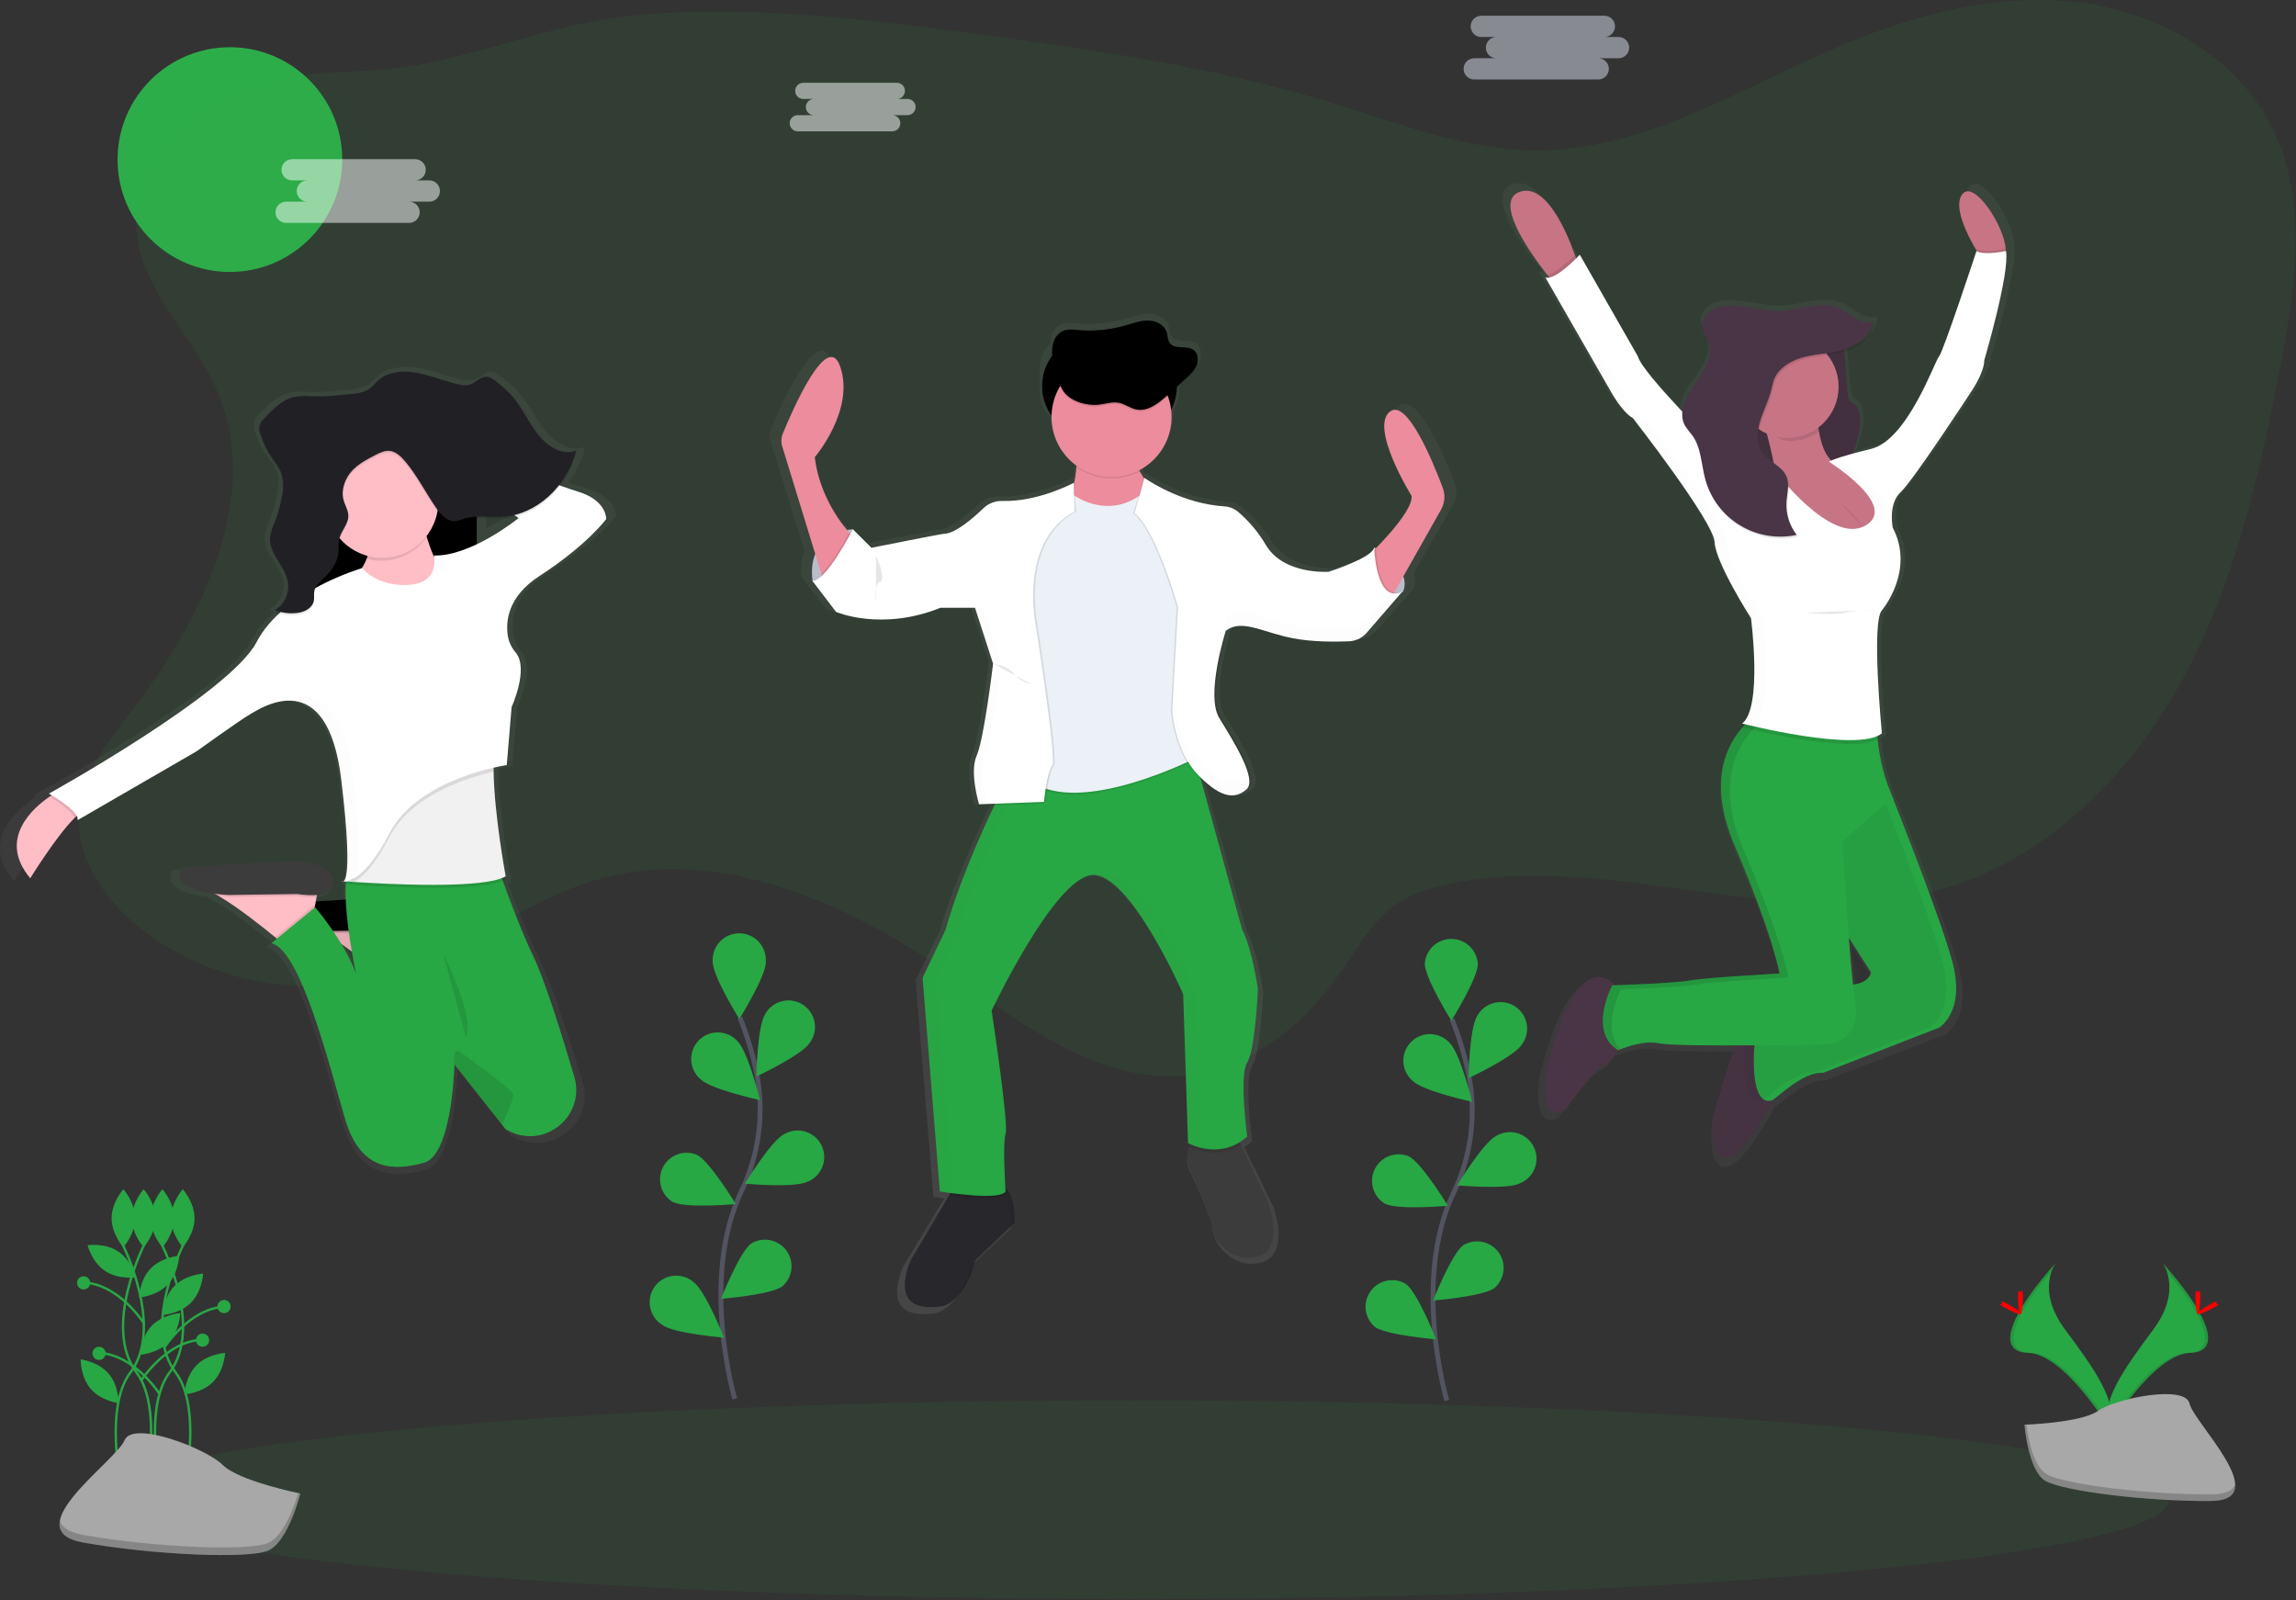 <svg width="950" height="662" viewBox="0 0 950 662" fill="none" xmlns="http://www.w3.org/2000/svg">
<rect x="0" y="0" width="950" height="662" fill="#333333" stroke="none"/>
<g clip-path="url(#clip0)">
<path d="M95.13 112.52C120.806 112.52 141.62 91.706 141.62 66.03C141.62 40.354 120.806 19.54 95.13 19.54C69.454 19.54 48.64 40.354 48.64 66.03C48.64 91.706 69.454 112.52 95.13 112.52Z" fill="#2DAD4A"/>
<path opacity="0.1" d="M89.45 160.67C108.97 204.76 84.07 255.53 54.76 293.76C44.95 306.58 34.12 320.02 32.76 336.1C31.12 355.77 44.44 373.85 60.24 385.67C89.06 407.21 128.42 413.87 162.72 403C192.36 393.61 217.28 372.4 247.18 363.85C297.18 349.53 350.18 373.27 393 402.85C423.31 423.76 455.77 449.24 492.31 444.76C518.02 441.61 539.84 423.56 554.65 402.31C561.8 392.05 568.02 380.55 578.43 373.63C584.62 369.51 591.89 367.33 599.16 365.77C665.55 351.58 736.01 386.21 801.52 368.4C845.77 356.4 881.05 321.4 902.99 281.13C924.93 240.86 935.17 195.39 943.7 150.34C949.76 118.34 954.79 83.77 940.86 54.34C926.12 23.18 892 4.29 857.71 0.75C823.42 -2.79 789.03 6.98 757.44 20.76C717.97 38.02 679.28 62.18 636.2 62.26C606.86 62.32 578.88 51.06 550.83 42.47C503.93 28.12 455.16 20.99 406.56 14.41C360.03 8.11 313.04 2.25 266.23 5.97C233.11 8.6 203.86 21.26 171.72 27.12C150.77 30.94 129.72 28.12 109.16 34.52C83.84 42.44 57.8 60.79 56.4 89.69C55.08 117.2 79.1 137.28 89.45 160.67Z" fill="#28A745"/>
<path d="M601.9 199.93C597.63 188.8 586.62 162.64 579.37 167.83C570.21 174.39 588.53 203.37 588.53 203.37C589.05 208.69 578.75 219.76 573.23 225.28C573.23 224.84 573.23 224.59 573.23 224.59C573.177 224.8 573.097 225.002 572.99 225.19L572.53 224.94C572.407 225.381 572.185 225.788 571.88 226.13C571.88 225.38 571.83 224.94 571.83 224.94C570.77 229.43 552.27 235.12 552.27 235.12C552.27 235.12 551.77 235.12 550.91 235.12C545.77 235.12 532.39 233.96 526.19 224.04C522.983 218.666 518.881 213.88 514.06 209.89C512.409 208.596 510.404 207.836 508.31 207.71C491.18 206.61 477.31 197.94 474.54 196.09L474.03 195.74L473.92 196.06C473.27 195.13 472.64 194.14 472.05 193.12L471.75 192.57C475.896 190.489 479.385 187.299 481.83 183.356C484.275 179.413 485.58 174.87 485.6 170.23C485.6 170.06 485.6 169.88 485.6 169.71C487.107 167.105 487.9 164.149 487.9 161.14V158.14L491.81 154.66C493.6 153.07 495.45 151.39 496.36 149.2C496.725 148.314 496.889 147.357 496.84 146.4C496.928 145.58 496.805 144.751 496.483 143.991C496.161 143.232 495.65 142.567 495 142.06C492 139.99 487 142.06 484.83 139.18C483.83 137.88 484.01 136.11 483.52 134.58C482.52 131.47 478.92 129.79 475.59 129.74C472.26 129.69 469.07 130.9 465.87 131.81C459.147 133.719 452.131 134.376 445.17 133.75C443.287 133.415 441.355 133.483 439.5 133.95C438.367 134.418 437.361 135.147 436.561 136.076C435.762 137.005 435.193 138.11 434.9 139.3C434.653 140.194 434.505 141.113 434.46 142.04C431.67 145.187 430.127 149.245 430.12 153.45V161.14C430.126 165.245 431.598 169.214 434.27 172.33C434.585 175.948 435.685 179.455 437.494 182.605C439.302 185.755 441.775 188.473 444.74 190.57C444.74 190.77 444.74 190.973 444.74 191.18L444.87 191.26C444.708 193.644 444.34 196.01 443.77 198.33V197.82C443.77 197.82 429.77 205.27 414.77 205.45H413.12C410.161 205.35 407.284 206.429 405.12 208.45C400.68 212.63 392.9 219.24 388.12 219.24C387.12 219.24 361.88 224.17 357.7 224.99L349.89 217.34L349.65 217.79L349.19 217.34C348.336 217.406 347.487 217.53 346.65 217.71C342.65 212.97 334.65 201.95 332.8 187.16C332.8 187.16 350.07 167.49 343.72 149.16C338.3 133.54 323.37 167.02 319.13 177.11C318.388 178.871 318.296 180.838 318.87 182.66L332.9 227.88C331.564 231.384 331.181 235.18 331.79 238.88H331.63L341.85 251.99C341.85 251.99 349.54 255.27 361.57 255.21C370.387 255.224 379.125 253.548 387.31 250.27H389.68L389.23 250.44H401.4L409.14 273.85C408.88 275.98 405.14 305.71 402.14 312.36C401.25 314.582 400.847 316.969 400.96 319.36C401.118 323.954 401.867 328.508 403.19 332.91L409.97 332.66L409.71 333.19C403.97 344.96 394.38 365.93 388.71 385.53L378.84 405.53L386.24 495.23H386.54L387.11 495.32C387.91 495.44 389.11 495.62 390.69 495.82L390.11 496.82L373.8 523.82C373.8 523.82 362.17 547.63 387.9 543.14C387.9 543.14 397.41 540.38 401.29 524.14L418.21 508.27C418.21 508.27 419 497.73 414.21 493.52C413.91 488.65 413.15 474.43 414.32 471.01C415.73 466.87 408.32 419.26 408.32 419.26C408.32 419.26 435.1 363.71 451.32 362.33C452.509 362.246 453.703 362.403 454.83 362.79C468.16 367.13 484.31 399.36 489.06 409.39L489.28 409.85V409.94L489.46 410.33V410.44L489.62 410.78V410.87L489.76 411.18V411.25L489.88 411.5V411.6L489.97 411.79V411.87L490.03 412.01V412.09V412.18L490.08 412.3L492.19 474.75L492.4 474.86H492.5L492.32 476.15L491.4 482.6C491.4 482.6 503.03 507.1 502.32 510.2C501.61 513.3 510.07 525.73 522.05 522.28C534.03 518.83 526.9 499.38 526.9 499.38L515.36 475.6L514.85 474.54C516 473.835 517.084 473.028 518.09 472.13C518.09 472.13 514.57 446.6 518.09 441.08C521.61 435.56 522.67 410.37 522.67 410.37C522.67 410.37 520.2 393.12 515.97 385.53L498.25 322.28C503.56 327.22 507.69 329.15 511.14 329.02H511.71C513.227 329.049 514.724 328.676 516.05 327.94C516.762 327.538 517.432 327.066 518.05 326.53C518.168 326.428 518.278 326.318 518.38 326.2V326.2C523.31 322.06 512.74 305.84 506.75 296.2C500.98 286.9 508.93 261.63 509.53 259.75C510.064 259.358 510.637 259.023 511.24 258.75C512.48 258.219 513.811 257.93 515.16 257.9C520.9 258.1 527.96 261.4 536.7 263.06C542.774 264.093 548.929 264.572 555.09 264.49H555.45C557.9 264.49 560.12 264.44 561.92 264.37C563.562 264.305 565.169 263.871 566.62 263.1V263.1C567.864 262.375 568.99 261.464 569.96 260.4L585.3 243.07L584.9 243.26C585.643 241.295 585.643 239.125 584.9 237.16L601.11 209.16C601.928 207.78 602.424 206.234 602.561 204.635C602.698 203.037 602.472 201.429 601.9 199.93V199.93Z" fill="url(#paint0_linear)"/>
<path d="M419.78 505.9L403.45 521.55C399.71 537.55 390.52 540.26 390.52 540.26C365.69 544.68 376.91 521.26 376.91 521.26L392.66 494.61L394.6 491.32C394.6 491.32 405.83 487.92 413.31 489.96C414.254 490.219 415.127 490.691 415.86 491.34C420.55 495.41 419.78 505.9 419.78 505.9Z" fill="#242429" fill-opacity="0.88"/>
<path d="M520.47 519.85C508.9 523.25 500.74 511.01 501.47 507.94C502.2 504.87 490.9 480.76 490.9 480.76L491.78 474.4L492.6 468.51L511.6 469.87L513.39 473.63L524.53 497.08C524.53 497.08 532.04 516.45 520.47 519.85Z" fill="#3D3C3C"/>
<path opacity="0.1" d="M416.04 494C414.25 497.07 399.74 495.52 392.67 494.56L394.61 491.27C394.61 491.27 405.84 487.87 413.32 489.91C414.264 490.169 415.137 490.641 415.87 491.29C415.97 492.95 416.04 494 416.04 494Z" fill="black"/>
<path opacity="0.1" d="M513.41 473.61C503.68 480.09 493.32 475.19 491.76 474.38L492.58 468.49L511.58 469.85L513.41 473.61Z" fill="black"/>
<path d="M516.05 439.57C512.65 445.01 516.05 470.19 516.05 470.19C504.82 480.4 491.56 472.91 491.56 472.91L489.56 411.34C489.56 411.34 467.45 360.65 451.8 362.01C436.15 363.37 410.3 418.14 410.3 418.14C410.3 418.14 417.44 465.08 416.08 469.14C414.72 473.2 416.08 492.95 416.08 492.95C413.7 497.03 388.87 492.95 388.87 492.95L381.73 404.5L391.21 384.76C396.66 365.44 405.92 344.76 411.46 333.16C414.21 327.39 416.05 323.87 416.05 323.87L434.15 320.1L492.9 307.92L514.01 384.76C518.09 392.24 520.47 409.25 520.47 409.25C520.47 409.25 519.45 434.13 516.05 439.57Z" fill="#28A745"/>
<g opacity="0.1">
<path opacity="0.1" d="M497 472.91L495 411.34C495 411.34 472.89 360.65 457.24 362.01C456.54 362.078 455.852 362.233 455.19 362.47C470.45 367.54 489.56 411.34 489.56 411.34L491.56 472.91C495.732 475.036 500.436 475.894 505.09 475.38C502.269 475.041 499.53 474.204 497 472.91V472.91Z" fill="black"/>
<path opacity="0.1" d="M394.27 492.98L387.13 404.53L396.65 384.76C402.1 365.44 411.36 344.76 416.9 333.16C419.65 327.39 421.49 323.87 421.49 323.87L439.59 320.1L493.22 308.95L492.93 307.88L434.15 320.1L416.05 323.87C416.05 323.87 414.21 327.39 411.46 333.16C405.9 344.76 396.66 365.48 391.21 384.76L381.69 404.49L388.83 492.94C388.83 492.94 402.39 495.17 410.43 494.68C405.018 494.386 399.625 493.819 394.27 492.98V492.98Z" fill="black"/>
</g>
<path d="M352.9 218.97C352.9 218.97 333.51 219.97 336.23 240.4L341.67 241.08L349.83 232.24L353.91 224.76V223.06L352.9 218.97Z" fill="#CED2DF"/>
<path opacity="0.1" d="M352.9 218.97C352.9 218.97 333.51 219.97 336.23 240.4L341.67 241.08L349.83 232.24L353.91 224.76V223.06L352.9 218.97Z" fill="black"/>
<path d="M568.61 226.45C568.61 226.45 584.61 234.95 580.52 244.82L575.42 246.82L568.62 243.08L567.62 234.24L568.3 228.12L568.61 226.45Z" fill="#CED2DF"/>
<path opacity="0.1" d="M568.61 226.45C568.61 226.45 584.61 234.95 580.52 244.82L575.42 246.82L568.62 243.08L567.62 234.24L568.3 228.12L568.61 226.45Z" fill="black"/>
<path d="M465.88 138.68H452.27C440.622 138.68 431.18 148.122 431.18 159.77C431.18 171.418 440.622 180.86 452.27 180.86H465.88C477.528 180.86 486.97 171.418 486.97 159.77C486.97 148.122 477.528 138.68 465.88 138.68Z" fill="black"/>
<path d="M352.77 221.86L340.86 240.86L339.86 237.48L323.68 184.76C323.127 182.963 323.215 181.029 323.93 179.29C328.02 169.35 342.44 136.29 347.67 151.74C353.79 169.74 337.12 189.16 337.12 189.16C339.02 204.92 347.87 216.34 351.35 220.3C352.23 221.33 352.77 221.86 352.77 221.86Z" fill="#EC8C9C"/>
<path d="M566.06 230.02C566.06 230.02 584.77 212.33 584.06 205.19C584.06 205.19 566.37 176.62 575.22 170.19C582.22 165.07 592.85 190.87 596.97 201.84C597.515 203.301 597.733 204.864 597.611 206.419C597.488 207.973 597.027 209.482 596.26 210.84L573.9 250.43L566.06 230.02Z" fill="#EC8C9C"/>
<path d="M444.95 180.7C444.95 180.7 448.35 202.47 438.49 210.64C428.63 218.81 466.73 218.76 466.73 218.76L480.34 206.17C480.34 206.17 464.69 191.54 469.45 180.66L444.95 180.7Z" fill="#EC8C9C"/>
<path opacity="0.1" d="M444.27 205.53C444.27 205.53 458.9 216.42 473.52 204.17L497.33 253.5L495.97 313.71C495.97 313.71 446.64 339.22 426.23 323.58C405.82 307.94 422.83 299.77 422.83 299.77L418.07 253.51L423.17 223.57C423.17 223.57 432.35 209.28 433.04 209.28C433.73 209.28 444.27 205.53 444.27 205.53Z" fill="black"/>
<path d="M444.27 204.85C444.27 204.85 458.9 215.76 473.53 203.49L497.34 252.82L495.98 313.03C495.98 313.03 446.65 338.54 426.24 322.9C405.83 307.26 422.84 299.09 422.84 299.09L418.08 252.83L423.18 222.89C423.18 222.89 432.36 208.6 433.05 208.6C433.74 208.6 444.27 204.85 444.27 204.85Z" fill="#EBF1F6"/>
<path opacity="0.1" d="M444.27 199.76C444.27 199.76 430.4 207.66 415.34 207.27C413.927 207.226 412.52 207.463 411.2 207.968C409.88 208.472 408.673 209.235 407.65 210.21C403.36 214.33 395.85 220.85 391.2 220.85C390.2 220.85 361.26 226.63 361.26 226.63L353.61 218.98C353.61 218.98 342.21 241.26 336.77 240.24L346.64 253.17C346.64 253.17 365.35 261.33 389.84 251.47H404.13L411.61 274.6C411.61 274.6 407.87 305.9 404.81 312.7C401.75 319.5 405.81 332.77 405.81 332.77L432.68 331.77C432.68 331.77 434.04 318.5 436.08 316.77C438.12 315.04 428.94 256.56 428.94 256.56C428.94 256.56 422.82 223.56 445.27 211.66L444.27 199.76Z" fill="black"/>
<path opacity="0.1" d="M434.14 320.14C433.15 324.176 432.445 328.276 432.03 332.41L411.46 333.19C414.21 327.42 416.05 323.9 416.05 323.9L434.14 320.14Z" fill="black"/>
<path opacity="0.1" d="M352.77 221.86L340.86 240.86L339.86 237.48C344.23 233.14 349.35 224.07 351.39 220.29C352.23 221.33 352.77 221.86 352.77 221.86Z" fill="black"/>
<path d="M444.27 199.76C444.27 199.76 429.71 207.66 414.66 207.27C413.247 207.226 411.84 207.463 410.52 207.968C409.2 208.472 407.993 209.235 406.97 210.21C402.68 214.33 395.17 220.85 390.52 220.85C389.52 220.85 360.58 226.63 360.58 226.63L352.9 218.97C352.9 218.97 341.5 241.25 336.06 240.23L345.93 253.16C345.93 253.16 364.64 261.32 389.13 251.46H403.42L410.9 274.58C410.9 274.58 407.16 305.88 404.1 312.68C401.04 319.48 405.1 332.75 405.1 332.75L431.97 331.75C431.97 331.75 433.33 318.48 435.37 316.75C437.41 315.02 428.23 256.54 428.23 256.54C428.23 256.54 422.11 223.54 444.56 211.64L444.27 199.76Z" fill="white"/>
<path opacity="0.1" d="M473.53 197.7C473.53 197.7 487.41 208.28 505.94 209.5C507.967 209.627 509.906 210.378 511.49 211.65C516.163 215.615 520.124 220.35 523.2 225.65C530.68 237.9 549.05 236.54 549.05 236.54C549.05 236.54 566.91 230.93 567.93 226.54C567.93 226.54 568.44 250.54 579.67 244.74L564.9 261.76C563.969 262.835 562.828 263.708 561.546 264.326C560.265 264.943 558.871 265.292 557.45 265.35C551.9 265.57 542.26 265.64 534.12 264.06C521.87 261.68 513.03 255.9 506.57 261C506.57 261 498.07 287.53 503.85 297.06C509.63 306.59 519.85 322.57 515.08 326.66C510.31 330.75 504.53 330.4 495.01 320.54C485.49 310.68 484.46 294.01 484.46 294.01L486.84 251.15C486.84 251.15 477.66 218.83 468.84 212.37L473.53 197.7Z" fill="black"/>
<path opacity="0.1" d="M581.02 244.31L566.21 261.4C565.226 262.534 564.008 263.441 562.64 264.06V264.06C561.424 264.609 560.113 264.918 558.78 264.97C553.23 265.2 543.59 265.27 535.45 263.68C523.99 261.45 515.51 256.25 509.17 259.76C508.721 260.008 508.292 260.292 507.89 260.61C507.89 260.61 499.39 287.14 505.17 296.67C510.95 306.2 521.17 322.18 516.4 326.27C515.602 326.972 514.706 327.555 513.74 328C509.46 329.93 504.15 328.26 496.33 320.15C486.81 310.28 485.78 293.62 485.78 293.62L488.16 250.76C488.16 250.76 478.98 218.44 470.16 211.98L474.05 198.03C476.73 199.85 490.11 208.4 506.65 209.49C508.677 209.617 510.616 210.368 512.2 211.64C516.873 215.605 520.833 220.34 523.91 225.64C531.39 237.89 549.76 236.53 549.76 236.53C554.164 235.125 558.464 233.414 562.63 231.41V231.41C565.24 230.13 567.54 228.73 568.63 227.41C568.936 227.065 569.158 226.655 569.28 226.21C569.28 226.21 569.8 250.09 581.02 244.31Z" fill="black"/>
<path d="M580.34 244.65L565.54 261.76C564.726 262.699 563.751 263.485 562.66 264.08V264.08C561.262 264.839 559.709 265.267 558.12 265.33C552.57 265.56 542.93 265.63 534.79 264.04C523.74 261.89 515.45 256.97 509.2 259.78C508.486 260.091 507.814 260.491 507.2 260.97C507.2 260.97 498.7 287.5 504.48 297.03C510.26 306.56 520.48 322.54 515.71 326.63C515.093 327.161 514.423 327.627 513.71 328.02C509.31 330.45 503.87 329.02 495.62 320.51C486.1 310.64 485.07 293.98 485.07 293.98L487.45 251.12C487.45 251.12 478.27 218.8 469.45 212.34L473.53 197.71L474.02 198.05C476.7 199.87 490.08 208.42 506.62 209.51C508.647 209.637 510.586 210.388 512.17 211.66C516.843 215.625 520.803 220.36 523.88 225.66C531.36 237.91 549.73 236.55 549.73 236.55C554.134 235.145 558.434 233.434 562.6 231.43V231.43C565.69 229.85 568.21 228.12 568.6 226.54C568.6 226.54 568.6 226.85 568.6 227.4C568.9 231.53 570.4 249.76 580.34 244.65Z" fill="white"/>
<path opacity="0.1" d="M469.75 181.21H444.75C445.3 185.185 445.457 189.204 445.22 193.21C449.036 195.896 453.512 197.491 458.166 197.826C462.821 198.161 467.479 197.222 471.64 195.11C469.24 190.67 467.78 185.63 469.75 181.21Z" fill="black"/>
<path d="M459.92 197.36C473.633 197.36 484.75 186.243 484.75 172.53C484.75 158.817 473.633 147.7 459.92 147.7C446.207 147.7 435.09 158.817 435.09 172.53C435.09 186.243 446.207 197.36 459.92 197.36Z" fill="#EC8C9C"/>
<path opacity="0.1" d="M454.76 168.11C457.53 167.78 460.3 166.8 463.03 167.35C465.51 167.85 467.62 169.56 470.1 170.08C474.88 171.08 479.32 167.56 482.93 164.28L490.73 157.18C492.46 155.61 494.24 153.96 495.13 151.8C496.02 149.64 495.71 146.8 493.81 145.44C490.96 143.44 486.05 145.44 483.99 142.6C483.06 141.32 483.2 139.6 482.72 138.07C481.72 135.01 478.28 133.34 475.06 133.3C471.84 133.26 468.76 134.44 465.68 135.3C459.192 137.182 452.407 137.83 445.68 137.21C443.864 136.878 441.998 136.942 440.21 137.4C439.109 137.87 438.134 138.591 437.363 139.507C436.592 140.422 436.046 141.506 435.77 142.67C434.23 148.11 436.86 156.88 439.5 161.75C442.14 166.62 449.49 168.76 454.76 168.11Z" fill="black"/>
<path d="M454.76 167.43C457.53 167.1 460.3 166.12 463.03 166.67C465.51 167.17 467.62 168.88 470.1 169.4C474.88 170.4 479.32 166.88 482.93 163.6L490.73 156.5C492.46 154.93 494.24 153.28 495.13 151.12C496.02 148.96 495.71 146.12 493.81 144.76C490.96 142.76 486.05 144.76 483.99 141.92C483.06 140.64 483.2 138.92 482.72 137.39C481.72 134.33 478.28 132.66 475.06 132.62C471.84 132.58 468.76 133.76 465.68 134.62C459.192 136.502 452.407 137.15 445.68 136.53C443.864 136.198 441.998 136.262 440.21 136.72C439.109 137.19 438.134 137.911 437.363 138.827C436.592 139.742 436.046 140.826 435.77 141.99C434.23 147.43 436.86 156.2 439.5 161.07C442.14 165.94 449.49 168.03 454.76 167.43Z" fill="black"/>
<path opacity="0.1" d="M411.45 274.76C411.45 274.76 416.89 275.44 419.61 278.84C422.33 282.24 427.09 283.26 427.09 283.26" fill="black"/>
<path opacity="0.1" d="M362.46 229.85C362.46 229.85 366.9 239.76 364.16 240.76C361.42 241.76 362.46 248.92 362.46 248.92" fill="black"/>
<g opacity="0.1">
<path opacity="0.1" d="M363.99 226.45C363.99 226.45 392.9 220.67 393.9 220.67C398.56 220.67 406.06 214.15 410.35 210.03C411.655 208.78 413.26 207.888 415.01 207.44H414.64C413.227 207.396 411.82 207.633 410.5 208.138C409.18 208.642 407.973 209.405 406.95 210.38C402.66 214.5 395.15 221.02 390.5 221.02C389.69 221.02 371.19 224.69 363.68 226.18L363.99 226.45Z" fill="black"/>
<path opacity="0.1" d="M444.31 201.19V199.92C437.355 203.466 429.871 205.861 422.15 207.01C429.811 206.328 437.303 204.361 444.31 201.19V201.19Z" fill="black"/>
<path opacity="0.1" d="M408.56 332.58C408.56 332.58 404.48 319.31 407.56 312.51C410.64 305.71 414.36 274.41 414.36 274.41L406.9 251.28H392.57L391.7 251.62H403.45L410.9 274.76C410.9 274.76 407.16 306.06 404.1 312.86C401.04 319.66 405.1 332.93 405.1 332.93L431.97 331.93V331.72L408.56 332.58Z" fill="black"/>
</g>
<g opacity="0.1">
<path opacity="0.1" d="M516.05 321.19C515.433 321.721 514.763 322.187 514.05 322.58C509.65 325.01 504.21 323.58 495.96 315.07C488.4 307.24 486.2 295.07 485.61 290.46L485.41 293.98C485.41 293.98 486.41 310.65 495.96 320.51C504.21 329.05 509.65 330.45 514.05 328.02C514.763 327.627 515.433 327.161 516.05 326.63C517.48 325.4 517.56 323.09 516.81 320.21C516.624 320.584 516.366 320.917 516.05 321.19V321.19Z" fill="black"/>
<path opacity="0.1" d="M575.53 245.16L565.9 256.29C565.086 257.229 564.111 258.015 563.02 258.61V258.61C561.622 259.369 560.069 259.797 558.48 259.86C552.93 260.09 543.29 260.16 535.15 258.57C524.1 256.42 515.81 251.5 509.56 254.31C508.846 254.621 508.174 255.021 507.56 255.5C507.56 255.5 502.07 272.64 502.91 284.31C503.56 273.4 507.56 260.94 507.56 260.94C508.174 260.461 508.846 260.061 509.56 259.75C515.82 256.94 524.1 261.86 535.15 264.01C543.29 265.59 552.92 265.52 558.48 265.3C560.069 265.237 561.622 264.809 563.02 264.05C564.108 263.464 565.084 262.688 565.9 261.76L580.71 244.67C579.944 245.147 579.077 245.44 578.178 245.525C577.279 245.61 576.372 245.485 575.53 245.16V245.16Z" fill="black"/>
</g>
<path d="M140.64 367.65C140.759 367.765 140.911 367.839 141.075 367.86C141.239 367.882 141.406 367.85 141.55 367.77C141.242 367.775 140.936 367.735 140.64 367.65V367.65Z" fill="url(#paint1_linear)"/>
<path d="M242.55 202C240.75 201.48 238.18 200.63 235.09 199.55C238.301 195.419 240.651 190.685 242 185.63L241.74 185.73C241.83 185.42 241.92 185.12 242 184.8C236.07 187.21 229.51 183.13 225.33 177.89C221.15 172.65 218.33 166.15 213.75 161.33C211.841 159.413 209.789 157.644 207.61 156.04C206.26 155.04 204.81 153.91 203.16 153.86C200.49 153.78 198.4 156.4 195.83 157.17C194.139 157.551 192.378 157.485 190.72 156.98C184.09 155.46 177.72 152.65 170.95 151.91C167.328 151.463 163.651 151.877 160.22 153.12C156.82 154.41 155.27 156.98 152.52 159.04C149.52 161.25 143.66 161.2 140.17 161.59C135.935 162.074 131.671 162.251 127.41 162.12C124.962 161.908 122.496 161.998 120.07 162.39C115 163.5 110.93 167.53 107.13 171.39C106.093 172.263 105.346 173.432 104.99 174.74C104.941 175.108 104.941 175.482 104.99 175.85C104.952 176.858 105.125 177.863 105.5 178.8C106.67 182.271 108.323 185.56 110.41 188.57C111.96 190.79 113.77 192.88 114.65 195.51C115.067 196.803 115.286 198.151 115.3 199.51C115.257 200.952 115.106 202.39 114.85 203.81C114.179 207.736 113.076 211.576 111.56 215.26C110.619 217.151 109.972 219.174 109.64 221.26C109.611 221.686 109.611 222.114 109.64 222.54C109.39 229.14 116.05 233.89 117.34 240.45C117.446 240.994 117.509 241.546 117.53 242.1C117.39 246.19 115.06 250.19 111.62 251.78C111.92 251.9 112.23 252 112.54 252.1C112.244 252.286 111.937 252.453 111.62 252.6C112.25 252.84 112.89 253.05 113.54 253.22C109.63 256.625 106.345 260.686 103.83 265.22C92.26 286.76 13.9 328.95 13.9 328.95L15.06 329.61L14.12 330.22C7.34 334.73 -8.57 347.88 5.81 364.51C5.81 364.51 17.04 346.79 24.91 339.24C25.26 338.9 25.61 338.59 25.91 338.3C26.083 338.566 26.199 338.865 26.25 339.179C26.302 339.492 26.288 339.812 26.21 340.12L77.73 311.17C77.73 311.17 96.04 298.35 101.15 295.46C104.747 293.219 108.661 291.534 112.76 290.46L112.16 290.71C114.086 290.18 116.072 289.898 118.07 289.87C127.19 290.01 137.07 296.69 140.32 323.14C144.68 358.56 142.66 364.95 141.26 365.82C141.087 365.807 140.917 365.777 140.75 365.73C140.793 365.768 140.84 365.801 140.89 365.83C140.7 365.817 140.513 365.783 140.33 365.73C140.431 365.822 140.553 365.888 140.687 365.919C140.82 365.951 140.958 365.947 141.09 365.91C141.185 365.939 141.284 365.947 141.382 365.935C141.481 365.923 141.575 365.891 141.66 365.84C141.89 365.853 142.12 365.853 142.35 365.84C142.35 366.167 142.327 366.5 142.28 366.84C142.21 366.84 141.87 367.03 142.28 367.05C142.17 369.05 142.18 371.22 142.28 373.49C137.75 373.74 133.22 374.01 129.28 374.25L129.63 372.38L129.79 371.54C133.27 371.26 136.57 370.24 136.96 367.42C137.81 361.22 129.3 357.91 122.06 357.5C114.82 357.09 71.4 359.98 71.4 359.98C71.4 359.98 64.89 368.41 85.54 370.98C86.153 371.3 86.79 371.633 87.45 371.98C95.54 376.59 106.51 385.08 111.77 389.26L112.5 389.84L110.14 391.76C122.91 394.65 135.26 443.45 142.07 465.76C148.88 488.07 163.78 487.26 176.13 483.95C187.7 480.85 189.13 447.25 189.32 443.03V442.6L209.9 468.02L211.46 469.95C212.06 470.263 212.653 470.557 213.24 470.83C228.82 478.24 246.03 464.03 241.14 447.83C236.19 431.5 228.51 407.35 223.39 397.14C219.1 388.59 213.56 374.39 210.2 365.5C210.636 365.325 211.061 365.121 211.47 364.89C211.47 364.89 211.39 364.49 211.26 363.76L211.47 363.65C211.47 363.65 206.47 337.93 206.25 319.65C206.25 319.33 206.25 318.997 206.25 318.65C206.25 318.45 206.25 318.25 206.25 318.06C209.97 317.21 212.33 316.88 212.33 316.88L212.4 316.08L211.97 316.17L214.04 292.48C214.04 292.48 221.64 276.31 215.82 269.58C214.051 267.612 212.869 265.186 212.41 262.58C211.41 256.39 212.41 246.06 225.96 237.48C246.82 224.25 254.96 213.48 254.96 213.48C254.96 213.48 255.32 205.76 242.55 202ZM201.12 218.44V207.49C204.99 207.3 208.94 207.75 212.83 207.49C214.74 207.357 216.632 207.038 218.48 206.54L219.42 207.19C213.729 211.568 207.595 215.338 201.12 218.44V218.44ZM141.97 390.08C143.5 391.14 145.04 392.24 146.55 393.35C147.49 398.75 148.32 402.56 148.38 402.83C146.654 398.386 144.508 394.116 141.97 390.08V390.08Z" fill="url(#paint2_linear)"/>
<path d="M175.03 381.08L174.13 385.97L173.44 389.71L172.18 396.55L159.96 405.1C159.96 405.1 158.86 404.16 157.04 402.67C152.04 398.55 141.51 390.19 133.78 385.67C131.794 384.402 129.644 383.409 127.39 382.72L175.03 381.08Z" fill="#FFBDC6"/>
<path opacity="0.1" d="M175.03 381.08L174.13 385.97C171.436 386.12 168.735 385.982 166.07 385.56L137.56 385.97C136.21 385.89 134.95 385.78 133.77 385.66C131.784 384.392 129.634 383.399 127.38 382.71L175.03 381.08Z" fill="black"/>
<path d="M166.07 384.76C166.07 384.76 180.33 387.2 181.14 381.09C181.95 374.98 173.81 371.76 166.9 371.3C159.99 370.84 118.42 373.76 118.42 373.76C118.42 373.76 111.09 383.53 137.56 385.16L166.07 384.76Z" fill="black"/>
<path opacity="0.1" d="M175.03 381.08L174.13 385.97L173.44 389.71L172.18 396.55L159.96 405.1C159.96 405.1 158.86 404.16 157.04 402.67C152.04 398.55 141.51 390.19 133.78 385.67C131.794 384.402 129.644 383.409 127.39 382.72L175.03 381.08Z" fill="black"/>
<path opacity="0.1" d="M175.03 381.08L174.13 385.97C171.436 386.12 168.735 385.982 166.07 385.56L137.56 385.97C136.21 385.89 134.95 385.78 133.77 385.66C131.784 384.392 129.634 383.399 127.38 382.71L175.03 381.08Z" fill="black"/>
<path opacity="0.1" d="M197.07 384.76C197.07 384.76 211.33 387.2 212.14 381.09C212.95 374.98 204.81 371.76 197.9 371.3C190.99 370.84 149.42 373.76 149.42 373.76C149.42 373.76 142.09 383.53 168.56 385.16L197.07 384.76Z" fill="black"/>
<path d="M197.22 183.95H122.69V272.33H197.22V183.95Z" fill="black"/>
<path opacity="0.1" d="M197.53 182H123V270.38H197.53V182Z" fill="black"/>
<path d="M35.33 335.26C34.1 335.57 32.54 336.75 30.79 338.47C23.26 345.91 12.52 363.36 12.52 363.36C-1.24 346.98 13.99 334.03 20.52 329.58C22.1 328.5 23.16 327.92 23.16 327.92L35.33 335.26Z" fill="#FFBDC6"/>
<path d="M174.22 211.85C174.22 211.85 177.89 237.51 190.51 243.62C203.13 249.73 174.22 261.13 174.22 261.13L134.71 246.47C134.71 246.47 157.11 239.14 152.63 217.55L174.22 211.85Z" fill="#FFBDC6"/>
<path d="M131.9 366.21L131 371.1L130.31 374.84L129.05 381.68L116.83 390.23C116.83 390.23 115.73 389.29 113.91 387.8C108.91 383.68 98.38 375.32 90.65 370.8C88.664 369.532 86.514 368.539 84.26 367.85L131.9 366.21Z" fill="#FFBDC6"/>
<path opacity="0.1" d="M131.9 366.21L131 371.1C128.306 371.25 125.604 371.112 122.94 370.69L94.43 371.1C93.08 371.02 91.82 370.91 90.64 370.79C88.654 369.522 86.504 368.529 84.25 367.84L131.9 366.21Z" fill="black"/>
<path d="M122.9 369.88C122.9 369.88 137.16 372.32 137.97 366.21C138.78 360.1 130.64 356.84 123.71 356.44C116.78 356.04 75.24 358.88 75.24 358.88C75.24 358.88 67.91 368.65 94.38 370.28L122.9 369.88Z" fill="#3D3C3C"/>
<path opacity="0.1" d="M130.27 374.85L129.01 381.69L116.79 390.24C116.79 390.24 115.69 389.3 113.87 387.81L130.03 374.56L130.27 374.85Z" fill="black"/>
<path d="M210.9 468.09C210.34 467.817 209.773 467.527 209.2 467.22L207.71 465.32L188.03 440.32V440.76C187.9 444.91 186.48 478.01 175.42 481.06C163.61 484.32 149.35 485.13 142.84 463.14C136.33 441.15 124.51 393.09 112.29 390.24L130.41 375.37C130.41 375.37 142.41 389.37 147.31 402.85C147.13 401.99 138.84 363.28 145.68 356.44H205.14C205.14 356.44 214.3 382.58 220.62 395.54C225.52 405.6 232.87 429.38 237.62 445.47C242.32 461.39 225.9 475.39 210.9 468.09Z" fill="#28A745"/>
<path opacity="0.1" d="M209.24 363.76C200.07 369.19 159.75 366.98 146.61 366.1L143.04 365.84C142.65 365.84 143.1 365.62 143.1 365.62L143.47 361.92L153.24 337.08L205.58 306.76C204.52 309.95 204.16 314.84 204.25 320.45C204.51 338.43 209.24 363.76 209.24 363.76Z" fill="black"/>
<path d="M209.24 362.55C200.07 367.98 159.75 365.77 146.61 364.89L143.04 364.63H142.45L143.1 364.46L146.32 363.61L153.24 335.91L205.58 305.57C204.52 308.76 204.16 313.65 204.25 319.26C204.51 337.21 209.24 362.55 209.24 362.55Z" fill="#F2F1F2"/>
<path opacity="0.1" d="M204.25 319.22C193.61 321.67 170.19 328.88 161.19 346.22C155.19 357.8 150.19 362.77 146.62 364.85L143.05 364.59L143.11 364.37L146.33 363.52L153.25 335.82L205.59 305.48C204.51 308.76 204.16 313.61 204.25 319.22Z" fill="black"/>
<path opacity="0.1" d="M23.11 327.93L35.33 335.26C34.1 335.57 32.54 336.75 30.79 338.47C29.79 335.47 23.37 331.35 20.47 329.59C22.05 328.51 23.11 327.93 23.11 327.93Z" fill="black"/>
<path opacity="0.1" d="M140.9 365.1C140.764 365.176 140.607 365.206 140.452 365.187C140.297 365.167 140.153 365.098 140.04 364.99C140.32 365.069 140.609 365.106 140.9 365.1V365.1Z" fill="black"/>
<path d="M168.51 241.99C168.51 241.99 157.51 243.21 149.77 235.07C149.77 235.07 117.19 244.44 106.19 265.62C95.19 286.8 20.25 328.34 20.25 328.34C20.25 328.34 33.25 335.67 32.06 339.34L81.34 310.83C81.34 310.83 98.85 298.2 103.74 295.35C108.63 292.5 135.51 274.99 141.21 322.64C146.91 370.29 141.21 364.64 141.21 364.64C141.21 364.64 149.36 367.49 161.21 344.64C173.06 321.79 209.68 316.54 209.68 316.54L211.68 292.54C211.68 292.54 218.95 276.62 213.38 269.98C211.681 268.026 210.554 265.642 210.12 263.09C209.19 256.99 210.12 246.82 223.12 238.37C243.12 225.37 250.82 214.75 250.82 214.75C250.82 214.75 251.23 207.01 239.01 203.35C226.79 199.69 177.1 179.73 177.1 179.73L175.47 186.65L214.57 214.35C214.57 214.35 195.02 230.23 179.57 229.83C179.51 229.76 182.36 241.58 168.51 241.99Z" fill="white"/>
<path opacity="0.1" d="M176.06 223.02C175.097 219.738 174.345 216.398 173.81 213.02L152.22 218.76C153.165 222.88 152.996 227.177 151.73 231.21C156.142 232.387 160.804 232.237 165.131 230.779C169.459 229.32 173.26 226.618 176.06 223.01V223.02Z" fill="black"/>
<path d="M158.13 230.79C170.954 230.79 181.35 220.394 181.35 207.57C181.35 194.746 170.954 184.35 158.13 184.35C145.306 184.35 134.91 194.746 134.91 207.57C134.91 220.394 145.306 230.79 158.13 230.79Z" fill="#FFBDC6"/>
<path opacity="0.1" d="M170.47 154.76C176.91 155.49 183.04 158.26 189.38 159.76C190.964 160.257 192.652 160.322 194.27 159.95C196.73 159.19 198.73 156.61 201.27 156.69C202.84 156.69 204.27 157.81 205.53 158.84C207.617 160.424 209.58 162.165 211.4 164.05C215.77 168.8 218.49 175.2 222.48 180.36C226.47 185.52 232.76 189.54 238.43 187.17C234.58 202.17 221.94 213.64 208.28 214.57C202.83 214.94 197.28 213.81 191.97 215.41C190.654 215.946 189.265 216.284 187.85 216.41C184.85 216.41 182.37 213.62 180.47 210.91C176.03 204.53 172.47 197.29 167.47 191.48C165.82 189.56 163.87 187.73 161.54 187.38C159.21 187.03 157.06 188.14 154.98 189.22C151.55 191 148.04 192.84 145.38 195.88C142.72 198.92 141.04 203.47 142.14 207.59C142.73 209.81 144.09 211.81 144.14 214.14C144.14 217.84 140.92 220.55 140.27 224.14C140.127 225.656 140.073 227.178 140.11 228.7C139.82 233.64 136.6 237.7 133.22 240.79C131.91 242 130.45 243.29 130.07 245.16C129.81 246.43 130.07 247.78 129.9 249.07C129.41 252.28 126.21 253.9 123.38 254.32C120.075 254.804 116.7 254.404 113.6 253.16C117.6 251.29 119.99 245.96 119.07 241.16C117.81 234.55 111.17 229.81 111.73 223.07C112.043 221.006 112.663 219 113.57 217.12C115.019 213.484 116.072 209.702 116.71 205.84C117.364 202.868 117.299 199.782 116.52 196.84C115.67 194.25 113.94 192.19 112.46 190C110.456 187.023 108.874 183.782 107.76 180.37C107.356 179.362 107.202 178.271 107.31 177.19C107.632 175.915 108.329 174.766 109.31 173.89C112.95 170.08 116.85 166.11 121.69 165.01C124.003 164.625 126.355 164.534 128.69 164.74C132.767 164.87 136.849 164.696 140.9 164.22C144.24 163.83 149.9 163.88 152.72 161.7C155.35 159.7 156.84 157.15 160.09 155.87C163.407 154.656 166.971 154.275 170.47 154.76V154.76Z" fill="black"/>
<path opacity="0.1" d="M183.38 394.52C183.38 394.52 196.82 420.99 192.75 429.14Z" fill="black"/>
<path opacity="0.1" d="M207.75 465.32L188.07 440.32V440.76C188.07 440.76 186.93 432.68 190.68 435.4C198.89 441.34 212.03 451.08 212.31 452.76C212.59 454.44 209.65 461.18 207.75 465.32Z" fill="black"/>
<g opacity="0.1">
<path opacity="0.1" d="M179.9 229.76C179.9 229.76 181.56 236.64 176.19 240.08C184.46 238.66 184.82 232.23 184.57 229.43C183.026 229.68 181.463 229.79 179.9 229.76V229.76Z" fill="black"/>
<path opacity="0.1" d="M25.15 326.71C25.15 326.71 100.09 285.17 111.09 263.99C118.98 248.79 137.99 239.68 148.09 235.74C140.72 238.21 115.92 247.68 106.6 265.62C95.6 286.8 20.66 328.34 20.66 328.34L25.15 326.71Z" fill="black"/>
<path opacity="0.1" d="M194.48 226.53C207.23 222.53 219.42 212.66 219.42 212.66L180.32 184.96L181.21 181.16L177.47 179.66L175.84 186.58L214.94 214.28C208.666 219.212 201.791 223.328 194.48 226.53V226.53Z" fill="black"/>
<path opacity="0.1" d="M194.73 320.39C199.726 318.684 204.853 317.39 210.06 316.52L210.13 315.73C204.884 316.882 199.735 318.44 194.73 320.39V320.39Z" fill="black"/>
<path opacity="0.1" d="M147.34 363.06H146.98C146.844 363.136 146.687 363.166 146.532 363.147C146.377 363.127 146.233 363.058 146.12 362.95C146.4 363.028 146.689 363.065 146.98 363.06C148.32 362.28 150.33 356.2 146.12 321C141.62 283.42 123.96 286.37 114.29 290.69C124.17 287.97 137.77 290.32 141.64 322.63C145.85 357.83 143.84 363.92 142.5 364.69C144.237 364.625 145.918 364.059 147.34 363.06Z" fill="black"/>
<path opacity="0.1" d="M142.5 364.7C142.209 364.705 141.92 364.668 141.64 364.59C141.753 364.698 141.897 364.767 142.052 364.786C142.207 364.806 142.364 364.776 142.5 364.7V364.7Z" fill="black"/>
</g>
<path d="M170.47 153.97C176.91 154.7 183.04 157.47 189.38 158.97C190.964 159.467 192.652 159.532 194.27 159.16C196.73 158.4 198.73 155.82 201.27 155.9C202.84 155.9 204.27 157.02 205.53 158.05C207.617 159.634 209.58 161.375 211.4 163.26C215.77 168.01 218.49 174.41 222.48 179.57C226.47 184.73 232.76 188.75 238.43 186.38C234.58 201.38 221.94 212.85 208.28 213.78C202.83 214.15 197.28 213.02 191.97 214.62C190.654 215.156 189.265 215.493 187.85 215.62C184.85 215.62 182.37 212.83 180.47 210.12C176.03 203.74 172.47 196.5 167.47 190.69C165.82 188.77 163.87 186.94 161.54 186.59C159.21 186.24 157.06 187.35 154.98 188.43C151.55 190.21 148.04 192.05 145.38 195.09C142.72 198.13 141.04 202.68 142.14 206.8C142.73 209.02 144.09 211.02 144.14 213.35C144.14 217.05 140.92 219.76 140.27 223.35C140.127 224.865 140.073 226.388 140.11 227.91C139.82 232.85 136.6 236.91 133.22 240C131.91 241.21 130.45 242.5 130.07 244.37C129.81 245.64 130.07 246.99 129.9 248.28C129.41 251.49 126.21 253.11 123.38 253.53C120.075 254.014 116.7 253.614 113.6 252.37C117.6 250.5 119.99 245.17 119.07 240.37C117.81 233.76 111.17 229.02 111.73 222.28C112.043 220.216 112.663 218.21 113.57 216.33C115.019 212.694 116.072 208.912 116.71 205.05C117.364 202.078 117.299 198.992 116.52 196.05C115.67 193.46 113.94 191.4 112.46 189.21C110.456 186.233 108.874 182.992 107.76 179.58C107.356 178.572 107.202 177.481 107.31 176.4C107.632 175.125 108.329 173.976 109.31 173.1C112.95 169.29 116.85 165.32 121.69 164.22C124.003 163.835 126.355 163.744 128.69 163.95C132.767 164.08 136.849 163.906 140.9 163.43C144.24 163.04 149.9 163.09 152.72 160.91C155.35 158.91 156.84 156.36 160.09 155.08C163.407 153.866 166.971 153.484 170.47 153.97V153.97Z" fill="#212125"/>
<path d="M833.5 101.85C833.5 101.72 833.5 101.6 833.5 101.48C833.5 101.36 833.5 101.22 833.44 101.1H833.28C833.28 100.83 833.28 100.56 833.28 100.27C832.88 91 820.06 71.27 814.92 77.03C810.42 82.09 817.21 94.89 820.67 100.65L820.98 101.17L820.81 101.06C820.81 101.06 806.5 143.74 804.81 145.4C803.12 147.06 791.34 180.62 775.81 184.4C772.74 185.13 770.19 185.79 768.05 186.4L768.22 185.83C769.22 182.56 770.45 179.47 770.95 175.83C771.45 172.19 770.95 167.78 769.11 166.01C768.21 165.13 767.11 165.01 766.37 163.61C765.89 162.382 765.632 161.078 765.61 159.76L764.29 143.58L765.21 143.3C770.77 141.52 776.16 137.3 776.79 131.62C776.597 131.693 776.4 131.757 776.2 131.81C776.273 131.48 776.33 131.146 776.37 130.81C771.7 132.65 767.37 127.81 762.87 125.64C755.46 122.01 746.99 125.43 739.34 126.26C730.67 127.21 722.44 123.61 713.58 124.26C708.76 124.63 703.4 127.9 703.66 132.65C703.81 135.26 705.66 137.47 706.42 139.97C708.34 146.02 704.07 152.09 700.33 157.25C697.87 160.64 695.51 164.77 695.09 168.75C686.48 159.75 677.17 149.35 676.09 145.44L651.18 102.76C651.18 102.76 650.59 103.39 649.64 104.32C649.49 103.86 649.31 103.32 649.11 102.78C645.93 93.87 636.93 72.28 625.52 76.24C614.11 80.2 630.25 102.33 637.27 111.15L638.27 112.37C637.681 112.515 637.063 112.487 636.49 112.29L664.27 159.94C664.27 159.94 669.32 169.06 673.95 171.54C673.95 171.54 708.46 215.05 708.88 223.75C709.3 232.45 724.4 255.66 724.4 255.66C724.4 255.66 729.45 293.37 720.61 300H720.72H720.79H720.9H721H721.2H721.33H721.46H721.63H721.77H721.97H722.07C721.65 300.41 721.22 300.86 720.78 301.35C714.23 308.61 705.86 324.17 717.3 350.63C734.13 389.63 736.66 404.91 736.66 404.91C736.66 404.91 704.66 406.57 698.36 407.81C692.78 408.91 671.09 409.68 666.13 409.81C664.36 407.75 659.13 403.19 652.07 409.81C643.23 418.1 636.92 445.81 636.92 445.81C636.92 445.81 633.55 468.19 644.92 462.38C644.92 462.38 658.39 443.73 662.17 442.9C664.05 442.49 666.04 439.72 667.56 437.05L667.64 437.1C667.73 437.1 668.1 436.9 668.7 436.66C671.5 435.55 679.21 432.88 685.29 434.21C688.62 434.94 702.9 435.11 717.87 435.07C714.49 443.17 708.43 464.07 708.43 464.07C708.43 464.07 705.9 483.56 714.3 482.76C720.3 482.17 729.5 466.84 734.3 458.09C737.78 455.54 747.75 446.4 755.12 447.09L804.78 428.03C804.78 428.03 816.56 421.4 810.25 399.44C805.25 381.98 791.02 346.24 785.4 332.31L785.23 331.95C783.87 328.58 783.05 326.58 783.05 326.58C780.741 320.221 779.226 313.601 778.54 306.87C778.49 306.34 778.45 305.8 778.41 305.27C779.106 304.978 779.761 304.598 780.36 304.14C780.36 304.14 775.73 257.32 780.36 252.34L780.44 252.25V252.19L780.52 252.09L780.7 251.86L780.92 251.58C781.17 251.25 781.47 250.84 781.81 250.34C784.46 246.46 789.4 237.6 787.98 227.14C787.92 226.687 787.847 226.23 787.76 225.77C787.216 222.933 786.245 220.196 784.88 217.65C784.68 216.59 784.556 215.517 784.51 214.44C784.51 213.83 784.51 213.16 784.51 212.44V212.32C784.51 212.127 784.51 211.933 784.51 211.74V211.6C784.51 211.13 784.59 210.6 784.66 210.16V209.98C784.66 209.8 784.69 209.617 784.75 209.43V209.2C784.75 209.02 784.83 208.84 784.87 208.66V208.47C784.93 208.23 784.99 207.99 785.07 207.75V207.63C785.13 207.43 785.197 207.233 785.27 207.04L785.36 206.81L785.56 206.33L785.66 206.09C785.74 205.91 785.83 205.73 785.92 205.55L785.99 205.4C786.11 205.18 786.237 204.963 786.37 204.75L786.48 204.58L786.81 204.11L786.97 203.9L787.32 203.48L787.48 203.3C787.66 203.11 787.84 202.92 788.04 202.74C793.51 197.74 817.92 160.89 817.92 160.89C817.92 160.89 823.81 152.6 823.81 147.22C824.14 147.1 834.55 112.4 833.5 101.85ZM767.97 411.6C767.37 405.92 766.77 398.88 766.22 391.6L775.74 406.44C775.74 406.44 774.84 410.96 767.97 411.6Z" fill="url(#paint3_linear)"/>
<path d="M668.71 408.46C668.71 408.46 663.01 399.46 654.45 407.65C645.89 415.84 639.79 443.08 639.79 443.08C639.79 443.08 636.53 465.08 647.53 459.37C647.53 459.37 660.53 441.04 664.23 440.23C667.93 439.42 671.97 429.23 671.97 429.23L668.71 408.46Z" fill="#493545"/>
<path d="M729.8 430.45C729.8 430.45 722.06 426.78 719.62 429.64C717.18 432.5 709.03 461 709.03 461C709.03 461 706.59 479.74 714.73 478.92C722.87 478.1 737.13 448.76 737.13 448.76L729.8 430.45Z" fill="#493545"/>
<path opacity="0.05" d="M729.8 430.45C729.8 430.45 722.06 426.78 719.62 429.64C717.18 432.5 709.03 461 709.03 461C709.03 461 706.59 479.74 714.73 478.92C722.87 478.1 737.13 448.76 737.13 448.76L729.8 430.45Z" fill="black"/>
<path d="M756.68 375.06L774.19 402.35C774.19 402.35 772.97 408.46 762.38 407.24L726.13 430.05C726.13 430.05 722.98 457.82 733.05 455.3C734.68 454.89 746.05 443.08 754.23 443.9L802.3 425.16C802.3 425.16 813.7 418.64 807.59 397.06C801.48 375.48 781.28 325.44 781.28 325.44L749.35 343.3L756.68 375.06Z" fill="#28A745"/>
<path opacity="0.05" d="M752.68 375.06L770.19 402.35C770.19 402.35 768.97 408.46 758.38 407.24L722.13 430.05C722.13 430.05 718.98 457.82 729.05 455.3C730.68 454.89 742.05 443.08 750.23 443.9L798.3 425.16C798.3 425.16 809.7 418.64 803.59 397.06C797.48 375.48 777.28 325.44 777.28 325.44L745.35 343.3L752.68 375.06Z" fill="black"/>
<path d="M767.68 415.38C770.12 430.86 756.28 432.08 756.28 432.08C756.28 432.08 693.96 433.3 686.63 431.67C679.3 430.04 669.52 434.52 669.52 434.52C656.89 426.78 667.08 407.64 667.08 407.64C667.08 407.64 693.15 406.83 699.26 405.64C705.37 404.45 736.32 402.76 736.32 402.76C736.32 402.76 733.88 387.69 717.58 349.41C706.51 323.41 714.58 308.11 720.95 300.98C722.576 299.088 724.457 297.432 726.54 296.06L776.64 298.5C776.586 301.027 776.68 303.554 776.92 306.07C777.777 314.707 780.022 323.149 783.57 331.07C780.72 331.07 762.39 348.18 762.39 348.18C762.39 348.18 765.23 399.91 767.68 415.38Z" fill="#28A745"/>
<path opacity="0.1" d="M670.74 409.27C670.74 409.27 696.81 408.46 702.92 407.27C709.03 406.08 739.98 404.42 739.98 404.42C739.98 404.42 737.54 389.35 721.24 351.07C710.17 325.07 718.24 309.77 724.61 302.64C726.236 300.748 728.117 299.092 730.2 297.72L776.62 299.98C776.62 299.5 776.62 298.98 776.62 298.53L726.52 296.09C724.437 297.462 722.556 299.118 720.93 301.01C714.59 308.15 706.49 323.44 717.56 349.44C733.9 387.69 736.32 402.76 736.32 402.76C736.32 402.76 705.32 404.39 699.26 405.61C693.2 406.83 667.08 407.61 667.08 407.61C667.08 407.61 656.9 426.76 669.52 434.53C669.52 434.53 669.9 434.35 670.52 434.09C662.13 425.46 670.74 409.27 670.74 409.27Z" fill="black"/>
<path d="M745.27 146.57H720.02V210.51H745.27V146.57Z" fill="#493545"/>
<path opacity="0.1" d="M745.27 146.57H720.02V210.51H745.27V146.57Z" fill="black"/>
<path d="M759.71 137.19C760.58 137.43 761.56 137.46 762.15 138.66C762.516 139.619 762.716 140.634 762.74 141.66L764.33 161.42C764.352 162.714 764.603 163.993 765.07 165.2C765.74 166.54 766.85 166.7 767.72 167.56C769.47 169.3 769.98 173.66 769.5 177.21C769.02 180.76 767.81 183.8 766.86 187.01C765.5 191.61 764.6 196.78 762.69 200.66C760.78 204.54 757.31 206.66 755.07 203.4C752.83 200.14 753.13 193.56 752.71 188.17C752.01 179.17 748.5 171.41 748.26 162.35C748.06 155.02 750.03 148.18 751.26 141.23C752.14 136.46 752.19 130.67 753.47 126.38C754.54 131.48 756.58 136.33 759.71 137.19Z" fill="#493545"/>
<path opacity="0.1" d="M759.71 137.19C760.58 137.43 761.56 137.46 762.15 138.66C762.516 139.619 762.716 140.634 762.74 141.66L764.33 161.42C764.352 162.714 764.603 163.993 765.07 165.2C765.74 166.54 766.85 166.7 767.72 167.56C769.47 169.3 769.98 173.66 769.5 177.21C769.02 180.76 767.81 183.8 766.86 187.01C765.5 191.61 764.6 196.78 762.69 200.66C760.78 204.54 757.31 206.66 755.07 203.4C752.83 200.14 753.13 193.56 752.71 188.17C752.01 179.17 748.5 171.41 748.26 162.35C748.06 155.02 750.03 148.18 751.26 141.23C752.14 136.46 752.19 130.67 753.47 126.38C754.54 131.48 756.58 136.33 759.71 137.19Z" fill="black"/>
<path d="M652.82 109.1L643.05 117.25C643.05 117.25 641.89 115.89 640.16 113.69C633.37 105.02 617.76 83.27 628.79 79.38C639.82 75.49 648.54 96.7 651.62 105.46C652.4 107.68 652.82 109.1 652.82 109.1Z" fill="#C77485"/>
<path d="M829.18 106.25C825.11 112.36 819.41 106.25 819.41 106.25C819.41 106.25 818.68 105.16 817.65 103.4C814.3 97.73 807.73 85.16 812.08 80.18C817.08 74.49 829.47 93.91 829.85 103.02C829.968 104.14 829.734 105.269 829.18 106.25V106.25Z" fill="#C77485"/>
<path d="M728.98 172.23C728.98 172.23 737.13 198.3 734.68 206.03C732.23 213.76 752.2 222.76 752.2 222.76H775.01C775.01 222.76 783.16 206.06 781.12 201.17C779.08 196.28 761.57 192.62 761.57 192.62C761.57 192.62 751.39 192.62 751.8 165.33L728.98 172.23Z" fill="#C77485"/>
<path opacity="0.1" d="M652.82 109.1L643.05 117.25C643.05 117.25 641.89 115.89 640.16 113.69C643.71 113.06 649.22 107.88 651.63 105.46C652.4 107.68 652.82 109.1 652.82 109.1Z" fill="black"/>
<path opacity="0.1" d="M829.18 106.25C825.11 112.36 819.41 106.25 819.41 106.25C819.41 106.25 818.68 105.16 817.65 103.4L817.78 102.99C820.42 104.88 828.63 103.27 829.85 102.99C829.974 104.12 829.74 105.26 829.18 106.25V106.25Z" fill="black"/>
<path opacity="0.1" d="M776.9 306.06C764.3 311.81 723.36 301.57 720.9 300.96C722.526 299.068 724.407 297.412 726.49 296.04L776.59 298.48C776.546 301.011 776.649 303.542 776.9 306.06V306.06Z" fill="black"/>
<path d="M734.28 194.63C734.28 194.63 724.51 197.89 710.66 185.26C710.66 185.26 679.66 154.71 677.66 147.38L653.66 105.38C653.66 105.38 643.48 116.38 639.4 114.75L666.28 161.59C666.28 161.59 671.17 170.59 675.65 172.99C675.65 172.99 709.05 215.76 709.45 224.31C709.85 232.86 724.5 255.76 724.5 255.76C724.5 255.76 729.39 292.82 720.83 299.34C720.83 299.34 768.48 311.56 778.66 303.41C778.66 303.41 774.18 257.41 778.66 252.5C778.66 252.5 792.51 236.21 783.14 218.29C783.14 218.29 781.14 208.52 786.4 203.63C791.66 198.74 815.32 162.49 815.32 162.49C815.32 162.49 821.02 154.34 821.02 149.05C821.02 149.05 831.61 113.21 830.02 103.84C830.02 103.84 820.65 105.84 817.8 103.84C817.8 103.84 803.95 145.84 802.32 147.42C800.69 149 789.32 182.04 774.22 185.71C759.12 189.38 756.71 191 756.71 191C756.71 191 786.03 209.33 771.78 217.47C757.53 225.61 734.28 194.63 734.28 194.63Z" fill="white"/>
<path opacity="0.1" d="M752.79 178.5C752.306 174.663 752.109 170.796 752.2 166.93L729.39 173.85C729.99 175.37 730.468 176.934 730.82 178.53C733.43 179.68 736.95 182.4 739.98 182.4C744.563 182.55 749.068 181.179 752.79 178.5V178.5Z" fill="black"/>
<path d="M739.57 181.19C751.267 181.19 760.75 171.707 760.75 160.01C760.75 148.313 751.267 138.83 739.57 138.83C727.873 138.83 718.39 148.313 718.39 160.01C718.39 171.707 727.873 181.19 739.57 181.19Z" fill="#C77485"/>
<path opacity="0.1" d="M714.37 127.38C709.71 127.74 704.51 130.96 704.77 135.63C704.91 138.2 706.67 140.37 707.44 142.83C709.29 148.78 705.17 154.75 701.55 159.83C697.93 164.91 694.55 171.64 697.65 177.02C698.534 178.315 699.488 179.561 700.51 180.75C704.34 185.92 704.29 192.9 705.99 199.11C708.161 207.055 713.293 213.866 720.331 218.144C727.369 222.422 735.778 223.841 743.83 222.11C740.799 218.241 739.287 213.397 739.58 208.49C739.81 204.93 740.96 201.21 739.58 197.92C737.8 193.69 732.58 192.02 729.89 188.32C727.2 184.62 727.38 179.49 728.68 175.08C729.98 170.67 732.23 166.58 733.31 162.08C733.577 160.767 733.91 159.469 734.31 158.19C736.19 152.85 741.81 149.75 747.31 148.42C752.81 147.09 758.59 147.01 763.96 145.26C769.33 143.51 774.55 139.41 775.17 133.78C770.65 135.59 766.46 130.87 762.1 128.7C754.92 125.14 746.73 128.49 739.33 129.31C730.9 130.25 722.9 126.76 714.37 127.38Z" fill="black"/>
<path d="M713.96 126.57C709.3 126.93 704.1 130.15 704.36 134.82C704.5 137.39 706.26 139.56 707.03 142.02C708.88 147.97 704.76 153.94 701.14 159.02C697.52 164.1 694.14 170.83 697.24 176.21C698.124 177.505 699.078 178.751 700.1 179.94C703.93 185.11 703.88 192.09 705.58 198.3C707.751 206.245 712.883 213.056 719.921 217.334C726.959 221.612 735.368 223.031 743.42 221.3C740.389 217.431 738.877 212.587 739.17 207.68C739.4 204.12 740.55 200.4 739.17 197.11C737.39 192.88 732.17 191.21 729.48 187.51C726.79 183.81 726.97 178.68 728.27 174.27C729.57 169.86 731.82 165.77 732.9 161.27C733.167 159.957 733.5 158.659 733.9 157.38C735.78 152.04 741.4 148.94 746.9 147.61C752.4 146.28 758.18 146.2 763.55 144.45C768.92 142.7 774.14 138.6 774.76 132.97C770.24 134.78 766.05 130.06 761.69 127.89C754.51 124.33 746.32 127.68 738.92 128.5C730.51 129.43 722.54 125.9 713.96 126.57Z" fill="#493545"/>
<path opacity="0.1" d="M760.55 207.06C760.55 207.06 769.03 214.63 770.7 217.97Z" fill="black"/>
<path opacity="0.1" d="M778.9 252.27C778.9 252.27 768.31 252.27 763.42 253.49C758.53 254.71 746.72 253.49 746.72 253.49" fill="black"/>
<g opacity="0.1">
<path opacity="0.1" d="M771.75 217.44C770.837 217.962 769.849 218.34 768.82 218.56C771.476 219.149 774.256 218.751 776.64 217.44C790.9 209.29 761.57 190.97 761.57 190.97H756.68C756.68 190.97 786.01 209.3 771.75 217.44Z" fill="black"/>
<path opacity="0.1" d="M830.09 104.55C830.09 104.29 830.03 104.04 829.99 103.81C828.315 104.157 826.623 104.414 824.92 104.58C826.639 104.769 828.374 104.759 830.09 104.55V104.55Z" fill="black"/>
<path opacity="0.1" d="M725.73 299.31C734.28 292.79 729.4 255.73 729.4 255.73C729.4 255.73 714.74 232.92 714.33 224.37C713.92 215.82 680.53 173.05 680.53 173.05C676.05 170.61 671.16 161.65 671.16 161.65C671.16 161.65 643.46 116.44 639.39 114.81L666.27 161.65C666.27 161.65 671.16 170.65 675.64 173.05C675.64 173.05 709.04 215.82 709.44 224.37C709.84 232.92 724.5 255.76 724.5 255.76C724.5 255.76 729.39 292.82 720.83 299.34C720.83 299.34 750.12 306.85 767.68 306.17C750.08 305.55 725.73 299.31 725.73 299.31Z" fill="black"/>
<path opacity="0.1" d="M734.52 194.95L734.28 194.64C734.001 194.722 733.717 194.786 733.43 194.83C733.81 194.88 734.17 194.92 734.52 194.95Z" fill="black"/>
</g>
<g opacity="0.1">
<path opacity="0.1" d="M829.99 103.76L829.74 103.81C829.31 116.32 820.63 145.71 820.63 145.71C820.63 151 814.93 159.15 814.93 159.15C814.93 159.15 791.31 195.4 786.01 200.29C780.71 205.18 782.75 214.95 782.75 214.95L782.8 215.05C782.64 211.76 783.04 206.66 786.41 203.54C791.7 198.65 815.33 162.4 815.33 162.4C815.33 162.4 821.03 154.25 821.03 148.96C821.03 149.02 831.62 113.18 829.99 103.76Z" fill="black"/>
<path opacity="0.1" d="M778.27 249.21C778.88 252.67 778.47 249.01 778.68 252.47C778.68 252.47 788.68 240.74 785.95 226.24C786.77 239.2 778.27 249.21 778.27 249.21Z" fill="black"/>
</g>
<path opacity="0.1" d="M469.79 661.52C705.986 661.52 897.46 643.128 897.46 620.44C897.46 597.752 705.986 579.36 469.79 579.36C233.594 579.36 42.12 597.752 42.12 620.44C42.12 643.128 233.594 661.52 469.79 661.52Z" fill="#28A745"/>
<path d="M304.01 578.76C304.01 578.76 289.45 529.31 306.74 492.92C314.093 477.701 316.311 460.507 313.06 443.92C311.454 436.057 309.131 428.359 306.12 420.92" stroke="#535461" stroke-width="2" stroke-miterlimit="10"/>
<path d="M316.9 397.94C316.9 404 305.9 421.57 305.9 421.57C305.9 421.57 294.9 404 294.9 397.94C294.788 396.431 294.989 394.916 295.49 393.488C295.99 392.06 296.78 390.751 297.81 389.643C298.839 388.534 300.087 387.65 301.474 387.045C302.86 386.44 304.357 386.128 305.87 386.128C307.383 386.128 308.88 386.44 310.266 387.045C311.653 387.65 312.901 388.534 313.93 389.643C314.96 390.751 315.749 392.06 316.25 393.488C316.751 394.916 316.952 396.431 316.84 397.94H316.9Z" fill="#28A745"/>
<path d="M335.01 431.5C331.72 436.59 312.96 445.37 312.96 445.37C312.96 445.37 313.3 424.66 316.59 419.57C317.32 418.249 318.314 417.092 319.51 416.171C320.706 415.25 322.079 414.585 323.543 414.218C325.007 413.851 326.531 413.789 328.02 414.036C329.51 414.283 330.932 414.834 332.199 415.655C333.466 416.476 334.55 417.548 335.385 418.806C336.22 420.064 336.786 421.48 337.05 422.966C337.314 424.453 337.269 425.977 336.918 427.445C336.567 428.913 335.917 430.294 335.01 431.5V431.5Z" fill="#28A745"/>
<path d="M334.22 488.87C328.81 491.6 308.22 489.71 308.22 489.71C308.22 489.71 318.97 472 324.38 469.27C325.677 468.491 327.12 467.989 328.62 467.793C330.12 467.597 331.645 467.713 333.098 468.134C334.551 468.554 335.902 469.269 337.066 470.235C338.23 471.201 339.183 472.397 339.864 473.747C340.545 475.098 340.94 476.575 341.025 478.085C341.11 479.595 340.882 481.107 340.356 482.525C339.83 483.943 339.017 485.238 337.968 486.328C336.92 487.418 335.657 488.28 334.26 488.86L334.22 488.87Z" fill="#28A745"/>
<path d="M323.85 532.13C318.98 535.73 298.32 537.36 298.32 537.36C298.32 537.36 305.92 518.09 310.8 514.48C313.148 513.053 315.946 512.557 318.642 513.089C321.338 513.621 323.737 515.143 325.367 517.355C326.998 519.567 327.741 522.309 327.451 525.042C327.161 527.774 325.858 530.299 323.8 532.12L323.85 532.13Z" fill="#28A745"/>
<path d="M289.9 446.55C294.25 450.77 314.5 455.15 314.5 455.15C314.5 455.15 309.5 435.04 305.19 430.81C304.184 429.683 302.957 428.775 301.585 428.142C300.213 427.51 298.725 427.167 297.215 427.135C295.705 427.103 294.204 427.382 292.806 427.956C291.409 428.529 290.144 429.384 289.091 430.468C288.039 431.552 287.221 432.841 286.688 434.254C286.155 435.668 285.92 437.176 285.995 438.685C286.071 440.194 286.457 441.671 287.129 443.024C287.801 444.377 288.744 445.577 289.9 446.55Z" fill="#28A745"/>
<path d="M278.43 497.31C283.84 500.04 304.43 498.15 304.43 498.15C304.43 498.15 293.72 480.44 288.31 477.76C285.745 476.695 282.872 476.64 280.268 477.606C277.664 478.571 275.521 480.486 274.271 482.966C273.02 485.446 272.754 488.307 273.525 490.975C274.297 493.643 276.049 495.92 278.43 497.35V497.31Z" fill="#28A745"/>
<path d="M274.03 548.17C278.9 551.77 299.56 553.4 299.56 553.4C299.56 553.4 291.96 534.13 287.08 530.52C285.936 529.508 284.594 528.746 283.14 528.281C281.685 527.816 280.15 527.66 278.631 527.821C277.113 527.982 275.644 528.458 274.32 529.217C272.995 529.977 271.843 531.004 270.937 532.234C270.031 533.463 269.391 534.867 269.058 536.357C268.724 537.848 268.705 539.391 269 540.889C269.296 542.387 269.9 543.807 270.775 545.059C271.649 546.311 272.775 547.367 274.08 548.16L274.03 548.17Z" fill="#28A745"/>
<path d="M598.65 579.47C598.65 579.47 584.09 530.02 601.38 493.63C608.733 478.411 610.951 461.217 607.7 444.63C606.094 436.767 603.771 429.069 600.76 421.63" stroke="#535461" stroke-width="2" stroke-miterlimit="10"/>
<path d="M611.52 398.64C611.52 404.7 600.52 422.27 600.52 422.27C600.52 422.27 589.52 404.7 589.52 398.64C589.725 395.871 590.97 393.281 593.004 391.392C595.039 389.502 597.713 388.452 600.49 388.452C603.267 388.452 605.941 389.502 607.976 391.392C610.01 393.281 611.255 395.871 611.46 398.64H611.52Z" fill="#28A745"/>
<path d="M629.66 432.2C626.37 437.29 607.61 446.07 607.61 446.07C607.61 446.07 607.95 425.36 611.24 420.27C611.97 418.949 612.964 417.792 614.16 416.871C615.356 415.95 616.729 415.285 618.193 414.918C619.657 414.551 621.181 414.489 622.671 414.736C624.16 414.983 625.582 415.534 626.849 416.355C628.116 417.176 629.2 418.248 630.035 419.506C630.87 420.764 631.436 422.18 631.7 423.666C631.964 425.153 631.919 426.677 631.568 428.145C631.217 429.613 630.567 430.994 629.66 432.2V432.2Z" fill="#28A745"/>
<path d="M628.9 489.57C623.49 492.3 602.9 490.41 602.9 490.41C602.9 490.41 613.65 472.7 619.06 469.97C620.358 469.184 621.805 468.675 623.31 468.476C624.814 468.276 626.344 468.39 627.802 468.811C629.261 469.231 630.616 469.949 631.784 470.918C632.951 471.888 633.906 473.089 634.586 474.445C635.267 475.801 635.66 477.284 635.74 478.8C635.821 480.315 635.586 481.831 635.052 483.252C634.518 484.672 633.696 485.967 632.637 487.054C631.578 488.142 630.306 488.998 628.9 489.57V489.57Z" fill="#28A745"/>
<path d="M618.49 532.83C613.62 536.43 592.96 538.06 592.96 538.06C592.96 538.06 600.56 518.79 605.44 515.18C607.788 513.753 610.586 513.257 613.282 513.789C615.978 514.321 618.377 515.843 620.007 518.055C621.638 520.267 622.381 523.009 622.091 525.742C621.801 528.474 620.498 530.999 618.44 532.82L618.49 532.83Z" fill="#28A745"/>
<path d="M584.56 447.25C588.91 451.47 609.16 455.85 609.16 455.85C609.16 455.85 604.16 435.74 599.85 431.51C598.844 430.383 597.617 429.475 596.245 428.842C594.873 428.21 593.386 427.867 591.875 427.835C590.365 427.803 588.864 428.082 587.466 428.656C586.069 429.229 584.804 430.084 583.751 431.168C582.699 432.252 581.881 433.54 581.348 434.954C580.815 436.368 580.58 437.876 580.655 439.385C580.731 440.894 581.117 442.371 581.789 443.724C582.461 445.077 583.404 446.277 584.56 447.25V447.25Z" fill="#28A745"/>
<path d="M573.07 498.01C578.48 500.74 599.07 498.85 599.07 498.85C599.07 498.85 588.32 481.14 582.91 478.41C580.345 477.345 577.472 477.29 574.868 478.255C572.264 479.221 570.121 481.136 568.871 483.616C567.62 486.096 567.354 488.957 568.125 491.625C568.897 494.293 570.649 496.57 573.03 498L573.07 498.01Z" fill="#28A745"/>
<path d="M568.68 548.87C573.55 552.47 594.21 554.1 594.21 554.1C594.21 554.1 586.61 534.83 581.73 531.22C579.382 529.793 576.584 529.297 573.888 529.829C571.192 530.361 568.793 531.883 567.163 534.095C565.532 536.307 564.789 539.049 565.079 541.782C565.369 544.514 566.672 547.039 568.73 548.86L568.68 548.87Z" fill="#28A745"/>
<path opacity="0.5" d="M669.9 15.31H663.62C664.215 15.338 664.809 15.246 665.367 15.038C665.925 14.83 666.435 14.511 666.866 14.1C667.297 13.689 667.64 13.194 667.874 12.647C668.109 12.1 668.23 11.511 668.23 10.915C668.23 10.319 668.109 9.73 667.874 9.183C667.64 8.635 667.297 8.141 666.866 7.73C666.435 7.32 665.925 7 665.367 6.792C664.809 6.584 664.215 6.492 663.62 6.52H612.7C611.571 6.574 610.505 7.06 609.725 7.879C608.945 8.697 608.51 9.784 608.51 10.915C608.51 12.046 608.945 13.133 609.725 13.951C610.505 14.77 611.571 15.256 612.7 15.31H618.98C617.851 15.364 616.785 15.851 616.005 16.669C615.225 17.487 614.79 18.574 614.79 19.705C614.79 20.836 615.225 21.923 616.005 22.741C616.785 23.559 617.851 24.046 618.98 24.1H610.19C609.595 24.072 609.001 24.164 608.443 24.372C607.885 24.58 607.375 24.9 606.944 25.311C606.513 25.721 606.17 26.215 605.936 26.763C605.701 27.31 605.58 27.899 605.58 28.495C605.58 29.09 605.701 29.68 605.936 30.227C606.17 30.774 606.513 31.269 606.944 31.68C607.375 32.09 607.885 32.41 608.443 32.618C609.001 32.826 609.595 32.918 610.19 32.89H661.07C661.665 32.918 662.259 32.826 662.817 32.618C663.375 32.41 663.885 32.09 664.316 31.68C664.747 31.269 665.09 30.774 665.324 30.227C665.559 29.68 665.68 29.09 665.68 28.495C665.68 27.899 665.559 27.31 665.324 26.763C665.09 26.215 664.747 25.721 664.316 25.311C663.885 24.9 663.375 24.58 662.817 24.372C662.259 24.164 661.665 24.072 661.07 24.1H669.9C671.029 24.046 672.095 23.559 672.875 22.741C673.655 21.923 674.09 20.836 674.09 19.705C674.09 18.574 673.655 17.487 672.875 16.669C672.095 15.851 671.029 15.364 669.9 15.31Z" fill="#DEE3F3"/>
<path opacity="0.5" d="M375.68 40.95H370.9C371.355 40.975 371.81 40.907 372.237 40.75C372.665 40.593 373.056 40.351 373.386 40.038C373.717 39.725 373.98 39.347 374.16 38.929C374.34 38.511 374.433 38.06 374.433 37.605C374.433 37.15 374.34 36.699 374.16 36.281C373.98 35.863 373.717 35.485 373.386 35.172C373.056 34.859 372.665 34.617 372.237 34.46C371.81 34.303 371.355 34.235 370.9 34.26H332.18C331.324 34.307 330.519 34.68 329.93 35.302C329.341 35.924 329.013 36.748 329.013 37.605C329.013 38.462 329.341 39.286 329.93 39.908C330.519 40.53 331.324 40.903 332.18 40.95H336.96C336.505 40.925 336.05 40.993 335.623 41.15C335.195 41.307 334.804 41.549 334.474 41.862C334.143 42.175 333.88 42.553 333.7 42.971C333.52 43.389 333.427 43.84 333.427 44.295C333.427 44.75 333.52 45.201 333.7 45.619C333.88 46.037 334.143 46.415 334.474 46.728C334.804 47.041 335.195 47.283 335.623 47.44C336.05 47.597 336.505 47.665 336.96 47.64H330.27C329.815 47.615 329.36 47.683 328.933 47.84C328.505 47.997 328.114 48.239 327.784 48.552C327.453 48.865 327.19 49.243 327.01 49.661C326.83 50.079 326.737 50.53 326.737 50.985C326.737 51.44 326.83 51.891 327.01 52.309C327.19 52.727 327.453 53.105 327.784 53.418C328.114 53.731 328.505 53.973 328.933 54.13C329.36 54.287 329.815 54.355 330.27 54.33H368.99C369.445 54.355 369.9 54.287 370.327 54.13C370.755 53.973 371.146 53.731 371.476 53.418C371.807 53.105 372.07 52.727 372.25 52.309C372.43 51.891 372.523 51.44 372.523 50.985C372.523 50.53 372.43 50.079 372.25 49.661C372.07 49.243 371.807 48.865 371.476 48.552C371.146 48.239 370.755 47.997 370.327 47.84C369.9 47.683 369.445 47.615 368.99 47.64H375.68C376.536 47.593 377.341 47.22 377.93 46.598C378.519 45.976 378.847 45.152 378.847 44.295C378.847 43.438 378.519 42.614 377.93 41.992C377.341 41.37 376.536 40.997 375.68 40.95V40.95Z" fill="white"/>
<path d="M50.68 514.76C50.68 514.76 68.18 549.11 53.92 567.9C39.66 586.69 55.22 637.9 55.22 637.9" stroke="#28A745" stroke-miterlimit="10"/>
<path d="M55.9 504.02C55.9 510.64 51.04 516.02 51.04 516.02C51.04 516.02 46.18 510.65 46.18 504.02C46.18 497.39 51.04 492.02 51.04 492.02C51.04 492.02 55.9 497.4 55.9 504.02Z" fill="#28A745"/>
<path d="M59.75 514.76C59.75 514.76 42.25 549.11 56.51 567.9C70.77 586.69 55.21 637.9 55.21 637.9" stroke="#28A745" stroke-miterlimit="10"/>
<path d="M54.57 504.02C54.57 510.64 59.43 516.02 59.43 516.02C59.43 516.02 64.29 510.65 64.29 504.02C64.29 497.39 59.43 492.02 59.43 492.02C59.43 492.02 54.57 497.4 54.57 504.02Z" fill="#28A745"/>
<path d="M66.9 514.76C66.9 514.76 84.4 549.11 70.14 567.9C55.88 586.69 71.44 637.9 71.44 637.9" stroke="#28A745" stroke-miterlimit="10"/>
<path d="M72.07 504.02C72.07 510.64 67.21 516.02 67.21 516.02C67.21 516.02 62.35 510.65 62.35 504.02C62.35 497.39 67.21 492.02 67.21 492.02C67.21 492.02 72.07 497.4 72.07 504.02Z" fill="#28A745"/>
<path d="M69.34 531.54C64.75 536.31 57.52 536.81 57.52 536.81C57.52 536.81 57.74 529.57 62.33 524.81C66.92 520.05 74.15 519.54 74.15 519.54C74.15 519.54 73.9 526.76 69.34 531.54Z" fill="#28A745"/>
<path d="M69.8 555.24C65.21 560.01 57.98 560.51 57.98 560.51C57.98 560.51 58.2 553.27 62.79 548.51C67.38 543.75 74.61 543.24 74.61 543.24C74.61 543.24 74.39 550.46 69.8 555.24Z" fill="#28A745"/>
<path d="M44.9 568.27C49.24 573.27 49.09 580.51 49.09 580.51C49.09 580.51 41.9 579.64 37.56 574.64C33.22 569.64 33.37 562.4 33.37 562.4C33.37 562.4 40.56 563.27 44.9 568.27Z" fill="#28A745"/>
<path d="M48.9 517.76C54.42 521.42 56.21 528.44 56.21 528.44C56.21 528.44 49.05 529.53 43.53 525.87C38.01 522.21 36.22 515.19 36.22 515.19C36.22 515.19 43.41 514.08 48.9 517.76Z" fill="#28A745"/>
<path d="M75.95 514.76C75.95 514.76 58.45 549.11 72.71 567.9C86.97 586.69 71.41 637.9 71.41 637.9" stroke="#28A745" stroke-miterlimit="10"/>
<path d="M70.77 504.02C70.77 510.64 75.63 516.02 75.63 516.02C75.63 516.02 80.49 510.65 80.49 504.02C80.49 497.39 75.63 492.02 75.63 492.02C75.63 492.02 70.77 497.4 70.77 504.02Z" fill="#28A745"/>
<path d="M72.17 532.05C67.52 536.77 67.17 544.05 67.17 544.05C67.17 544.05 74.4 543.64 79.05 538.92C83.7 534.2 84.05 526.92 84.05 526.92C84.05 526.92 76.82 527.33 72.17 532.05Z" fill="#28A745"/>
<path d="M81.28 564.86C76.63 569.58 76.28 576.86 76.28 576.86C76.28 576.86 83.51 576.45 88.16 571.73C92.81 567.01 93.16 559.73 93.16 559.73C93.16 559.73 85.9 560.14 81.28 564.86Z" fill="#28A745"/>
<path d="M67.9 557.65C67.9 557.65 78.43 541.05 93.22 540.65" stroke="#28A745" stroke-miterlimit="10"/>
<path d="M59.67 547.62C59.67 547.62 49.14 531.02 34.35 530.62" stroke="#28A745" stroke-miterlimit="10"/>
<path d="M58.3 571.32C58.3 571.32 68.83 554.72 83.62 554.32" stroke="#28A745" stroke-miterlimit="10"/>
<path d="M92.71 543.29C94.218 543.29 95.44 542.068 95.44 540.56C95.44 539.052 94.218 537.83 92.71 537.83C91.202 537.83 89.98 539.052 89.98 540.56C89.98 542.068 91.202 543.29 92.71 543.29Z" fill="#28A745"/>
<path d="M34.61 533.49C36.118 533.49 37.34 532.268 37.34 530.76C37.34 529.252 36.118 528.03 34.61 528.03C33.102 528.03 31.88 529.252 31.88 530.76C31.88 532.268 33.102 533.49 34.61 533.49Z" fill="#28A745"/>
<path d="M66.05 576.76C66.05 576.76 55.52 560.16 40.73 559.76" stroke="#28A745" stroke-miterlimit="10"/>
<path d="M40.99 562.65C42.498 562.65 43.72 561.428 43.72 559.92C43.72 558.412 42.498 557.19 40.99 557.19C39.482 557.19 38.26 558.412 38.26 559.92C38.26 561.428 39.482 562.65 40.99 562.65Z" fill="#28A745"/>
<path d="M83.82 557.19C85.328 557.19 86.55 555.968 86.55 554.46C86.55 552.952 85.328 551.73 83.82 551.73C82.312 551.73 81.09 552.952 81.09 554.46C81.09 555.968 82.312 557.19 83.82 557.19Z" fill="#28A745"/>
<path d="M124.28 617.91C124.28 617.91 98.9 612.83 92.12 606.06C85.34 599.29 54.9 587.45 51.51 595.91C48.12 604.37 5.82 633.14 34.59 638.22C63.36 643.3 102.28 644.99 110.74 641.6C119.2 638.21 124.28 617.91 124.28 617.91Z" fill="#A8A8A8"/>
<path opacity="0.2" d="M34.59 635.07C63.36 640.15 102.28 641.84 110.74 638.45C117.18 635.87 121.66 623.45 123.43 617.73L124.28 617.91C124.28 617.91 119.2 638.22 110.74 641.6C102.28 644.98 63.36 643.29 34.59 638.22C26.29 636.75 23.91 633.31 24.81 628.96C25.51 631.76 28.41 633.98 34.59 635.07Z" fill="black"/>
<path d="M894.83 522.54C894.83 522.54 903.21 533.54 890.96 550.04C878.71 566.54 868.61 580.55 872.7 590.87C872.7 590.87 891.18 560.14 906.22 559.71C921.26 559.28 911.38 541.01 894.83 522.54Z" fill="#28A745"/>
<path opacity="0.1" d="M894.83 522.54C895.56 523.6 896.136 524.758 896.54 525.98C911.22 543.22 919.03 559.31 904.93 559.72C891.79 560.1 876.03 583.59 872.25 589.53C872.375 589.988 872.525 590.439 872.7 590.88C872.7 590.88 891.18 560.15 906.22 559.72C921.26 559.29 911.38 541.01 894.83 522.54Z" fill="black"/>
<path d="M910.41 536.5C910.41 540.36 909.98 543.5 909.41 543.5C908.84 543.5 908.41 540.37 908.41 536.5C908.41 532.63 908.95 534.5 909.48 534.5C910.01 534.5 910.41 532.65 910.41 536.5Z" fill="#FF0000"/>
<path d="M915.76 541.11C912.37 542.96 909.42 544.11 909.17 543.6C908.92 543.09 911.45 541.25 914.84 539.41C918.23 537.57 916.89 538.91 917.15 539.41C917.41 539.91 919.14 539.26 915.76 541.11Z" fill="#FF0000"/>
<path d="M850.57 522.54C850.57 522.54 842.19 533.54 854.44 550.04C866.69 566.54 876.79 580.55 872.7 590.87C872.7 590.87 854.22 560.14 839.18 559.71C824.14 559.28 834.02 541.01 850.57 522.54Z" fill="#28A745"/>
<path opacity="0.1" d="M850.57 522.54C849.84 523.6 849.264 524.758 848.86 525.98C834.18 543.22 826.37 559.31 840.47 559.72C853.61 560.1 869.37 583.59 873.15 589.53C873.025 589.988 872.875 590.439 872.7 590.88C872.7 590.88 854.22 560.15 839.18 559.72C824.14 559.29 834.02 541.01 850.57 522.54Z" fill="black"/>
<path d="M834.99 536.5C834.99 540.36 835.42 543.5 835.99 543.5C836.56 543.5 836.99 540.37 836.99 536.5C836.99 532.63 836.45 534.5 835.92 534.5C835.39 534.5 834.99 532.65 834.99 536.5Z" fill="#FF0000"/>
<path d="M829.64 541.11C833.03 542.96 835.98 544.11 836.23 543.6C836.48 543.09 833.95 541.25 830.56 539.41C827.17 537.57 828.51 538.91 828.25 539.41C827.99 539.91 826.25 539.26 829.64 541.11Z" fill="#FF0000"/>
<path d="M837.66 589.43C837.66 589.43 861.09 588.71 868.15 583.68C875.21 578.65 904.15 572.68 905.94 580.68C907.73 588.68 941.15 620.79 914.7 621C888.25 621.21 853.24 616.88 846.19 612.59C839.14 608.3 837.66 589.43 837.66 589.43Z" fill="#A8A8A8"/>
<path opacity="0.2" d="M915.17 618.23C888.72 618.44 853.71 614.11 846.66 609.82C841.29 606.55 839.15 594.82 838.44 589.41H837.66C837.66 589.41 839.14 608.31 846.19 612.6C853.24 616.89 888.25 621.23 914.7 621.01C922.34 620.95 924.97 618.23 924.83 614.21C923.77 616.66 920.9 618.18 915.17 618.23Z" fill="black"/>
<path opacity="0.5" d="M177.84 74.64H171.56C172.155 74.668 172.749 74.576 173.307 74.368C173.865 74.16 174.375 73.841 174.806 73.43C175.237 73.019 175.58 72.525 175.814 71.977C176.049 71.43 176.17 70.841 176.17 70.245C176.17 69.65 176.049 69.06 175.814 68.513C175.58 67.966 175.237 67.471 174.806 67.061C174.375 66.65 173.865 66.33 173.307 66.122C172.749 65.914 172.155 65.822 171.56 65.85H120.68C119.551 65.904 118.485 66.391 117.705 67.209C116.925 68.027 116.49 69.114 116.49 70.245C116.49 71.376 116.925 72.463 117.705 73.281C118.485 74.1 119.551 74.586 120.68 74.64H126.96C125.831 74.694 124.765 75.18 123.985 75.999C123.205 76.817 122.77 77.904 122.77 79.035C122.77 80.166 123.205 81.253 123.985 82.071C124.765 82.889 125.831 83.376 126.96 83.43H118.17C117.041 83.484 115.975 83.971 115.195 84.789C114.415 85.607 113.98 86.694 113.98 87.825C113.98 88.956 114.415 90.043 115.195 90.861C115.975 91.68 117.041 92.166 118.17 92.22H169.05C169.645 92.248 170.239 92.156 170.797 91.948C171.355 91.74 171.865 91.421 172.296 91.01C172.727 90.599 173.07 90.105 173.304 89.557C173.539 89.01 173.66 88.421 173.66 87.825C173.66 87.23 173.539 86.64 173.304 86.093C173.07 85.546 172.727 85.051 172.296 84.641C171.865 84.23 171.355 83.91 170.797 83.702C170.239 83.494 169.645 83.402 169.05 83.43H177.84C178.969 83.376 180.035 82.889 180.815 82.071C181.595 81.253 182.03 80.166 182.03 79.035C182.03 77.904 181.595 76.817 180.815 75.999C180.035 75.18 178.969 74.694 177.84 74.64V74.64Z" fill="white"/>
</g>
<defs>
<linearGradient id="paint0_linear" x1="460.5" y1="543.76" x2="460.5" y2="129.76" gradientUnits="userSpaceOnUse">
<stop stop-color="#808080" stop-opacity="0.25"/>
<stop offset="0.54" stop-color="#808080" stop-opacity="0.12"/>
<stop offset="1" stop-color="#808080" stop-opacity="0.1"/>
</linearGradient>
<linearGradient id="paint1_linear" x1="382.874" y1="473.353" x2="382.874" y2="473.305" gradientUnits="userSpaceOnUse">
<stop stop-color="#808080" stop-opacity="0.25"/>
<stop offset="0.54" stop-color="#808080" stop-opacity="0.12"/>
<stop offset="1" stop-color="#808080" stop-opacity="0.1"/>
</linearGradient>
<linearGradient id="paint2_linear" x1="64395.6" y1="202199" x2="64395.6" y2="90655.5" gradientUnits="userSpaceOnUse">
<stop stop-color="#808080" stop-opacity="0.25"/>
<stop offset="0.54" stop-color="#808080" stop-opacity="0.12"/>
<stop offset="1" stop-color="#808080" stop-opacity="0.1"/>
</linearGradient>
<linearGradient id="paint3_linear" x1="181402" y1="245104" x2="181402" y2="79445.4" gradientUnits="userSpaceOnUse">
<stop stop-color="#808080" stop-opacity="0.25"/>
<stop offset="0.54" stop-color="#808080" stop-opacity="0.12"/>
<stop offset="1" stop-color="#808080" stop-opacity="0.1"/>
</linearGradient>
<clipPath id="clip0">
<rect width="949.8" height="661.52" fill="white"/>
</clipPath>
</defs>
</svg>
